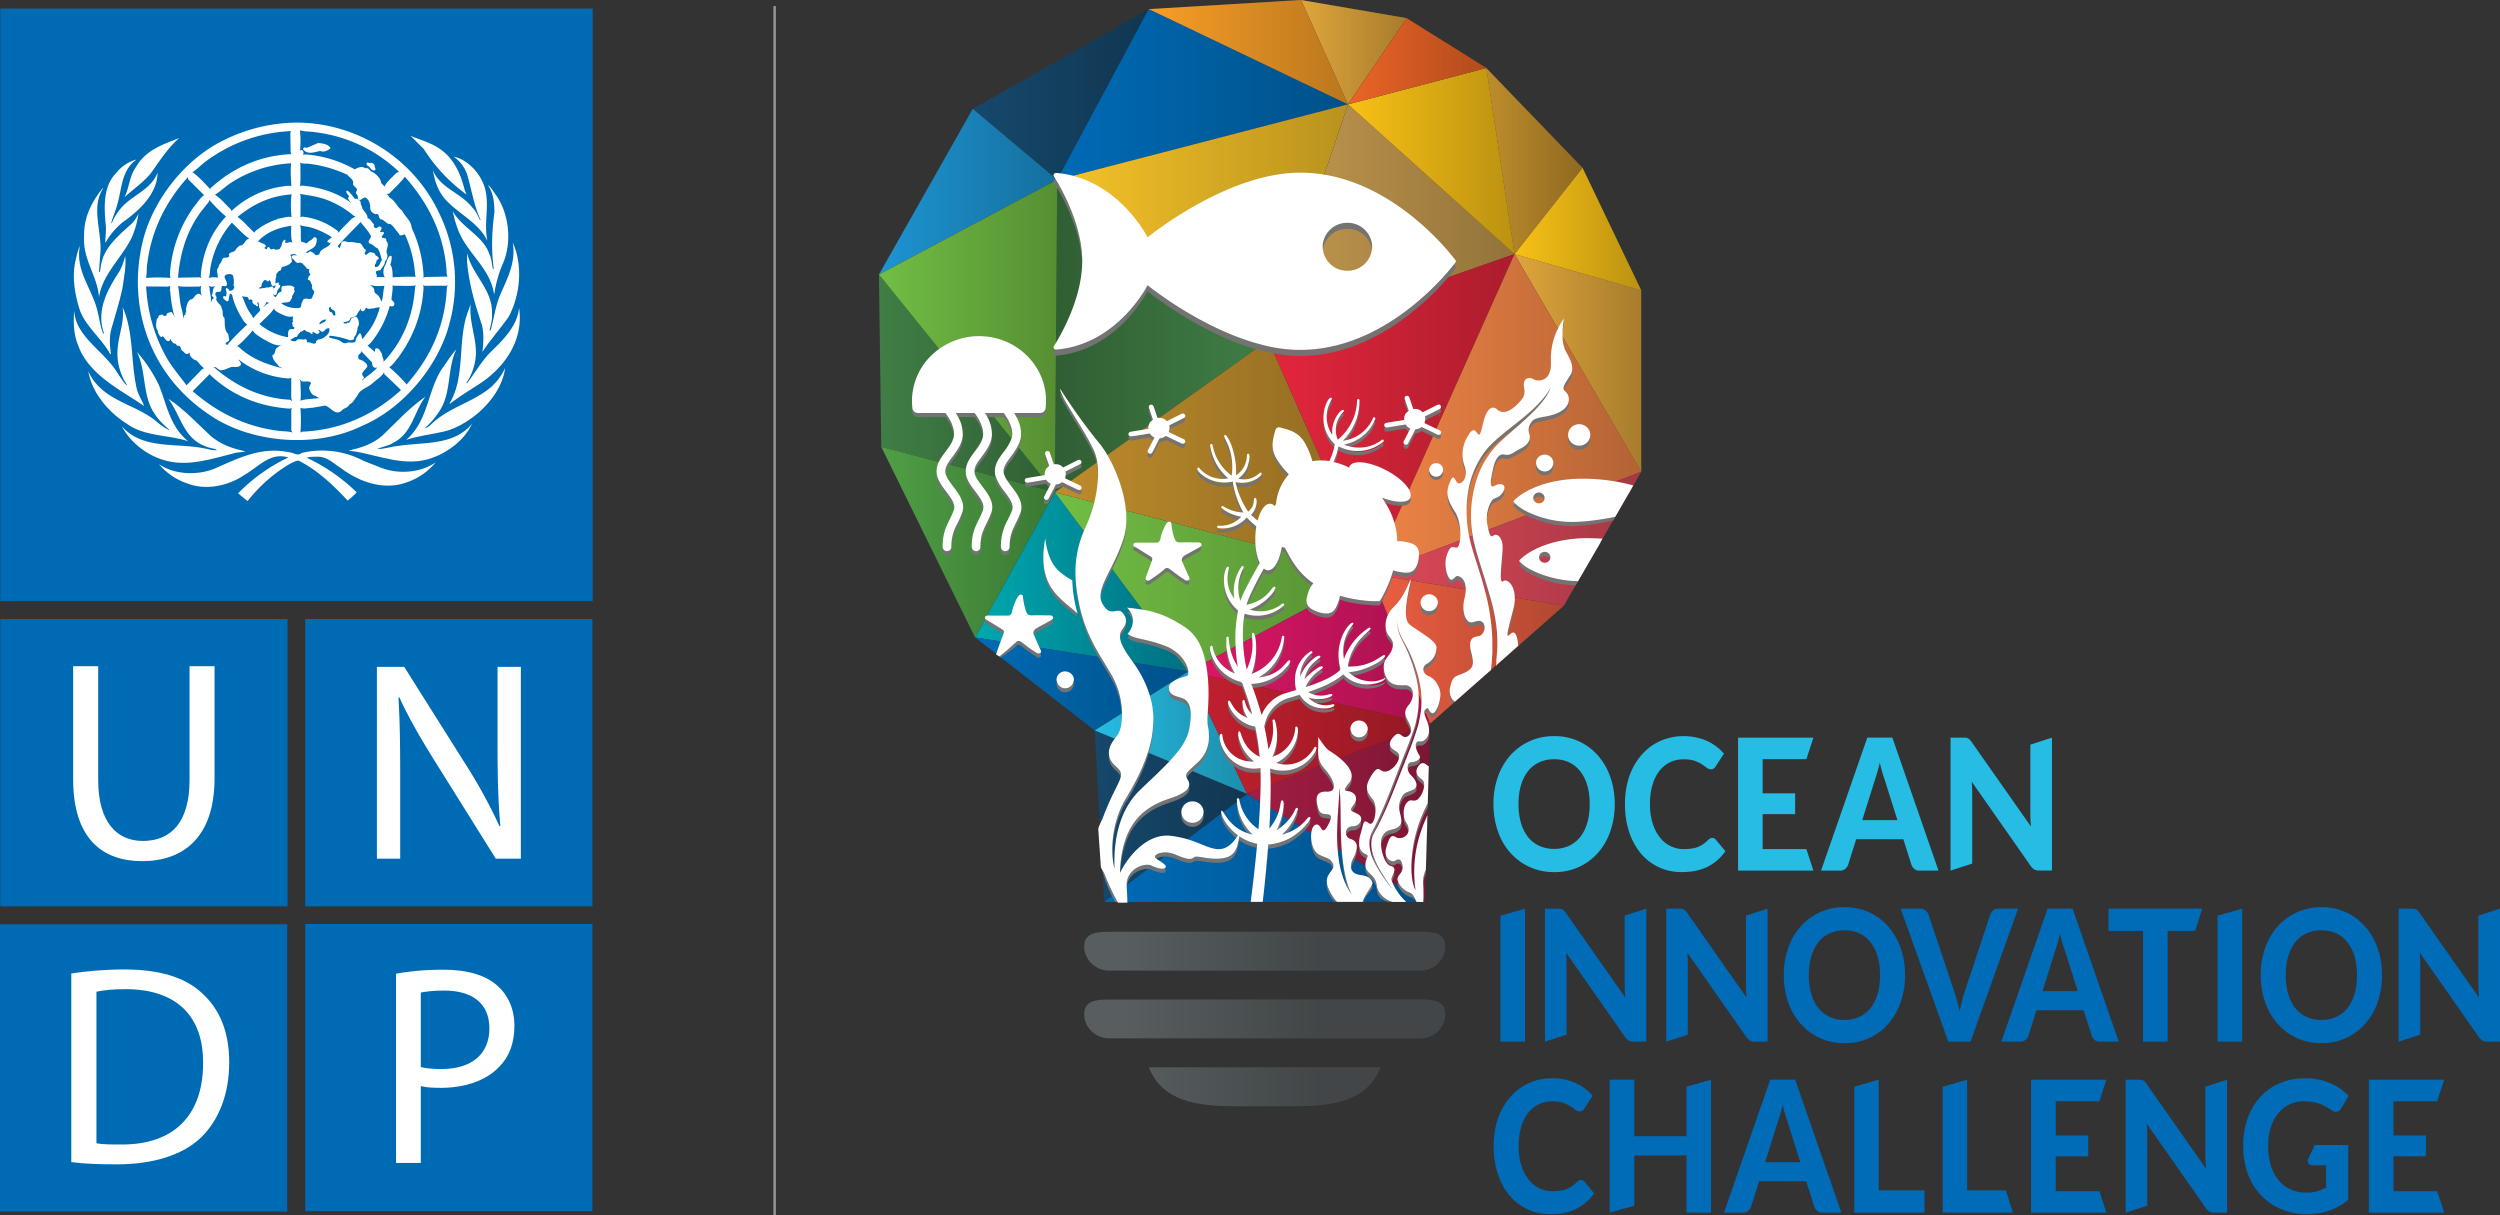 <svg xmlns="http://www.w3.org/2000/svg" viewBox="-644.5 128.28 500 243.08">
  <rect x="-644.5" y="128.28" width="500" height="243.08" fill="#333333" stroke="none"/>
  <path fill="#407E45" d="M-468.71 183.18l.46 34.47 34.71 9.08-35.17-43.55z"/>
  <path fill="#4F9F45" d="M-468.25 217.65l18.77 38.11 15.95-29.03-34.72-9.08z"/>
  <path fill="#16486C" d="M-449.95 150.06l35.18-19.96-18.3 34.15-16.88-14.2z"/>
  <path fill="#407E45" d="M-433.54 226.73l42.7-30.4-42.23-32.08-.47 62.48z"/>
  <path fill="#1D94D2" d="M-468.71 183.18l18.76-33.12 16.88 14.18-35.64 18.94z"/>
  <path fill="#72BE44" d="M-468.71 183.18l35.17 43.55.47-62.49-35.64 18.94z"/>
  <linearGradient id="a" gradientUnits="userSpaceOnUse" x1="355.31" y1="-543.55" x2="525.59" y2="-543.55" gradientTransform="matrix(.251 0 0 -.251 -538.56 108.39)">
    <stop offset="0" stop-color="#00a8ae"/>
    <stop offset="1" stop-color="#0095ae"/>
  </linearGradient>
  <path fill="url(#a)" d="M-449.48 255.76l15.95-29.03 26.73 35.84-42.68-6.8z"/>
  <path fill="#006BB6" d="M-449.48 255.76l23.92 18.6 18.76-11.8-42.68-6.8z"/>
  <path fill="#DEA53B" d="M-316.26 222.65v-36.3l-25.34-7.26 25.34 43.56z"/>
  <path fill="#BE8C2C" d="M-347.23 141.89l5.63 37.2 13.6-17.24-19.23-19.96z"/>
  <path fill="#F8C116" d="M-341.6 179.1l25.34 7.25-11.73-24.5-13.6 17.24z"/>
  <path fill="#006BB6" d="M-433.07 164.24l18.3-34.15 39.87 19.06-58.17 15.1z"/>
  <path fill="#F6C328" d="M-433.07 164.24l42.22 32.1 15.95-47.19-58.17 15.1z"/>
  <path fill="#F89E27" d="M-414.77 130.1l30.49-1.82 9.38 20.87-39.87-19.06z"/>
  <path fill="#C3994E" d="M-390.85 196.33l49.25-17.24-33.3-29.94-15.95 47.18z"/>
  <path fill="#F8C116" d="M-347.23 141.89l5.63 37.2-33.3-29.94 27.67-7.26z"/>
  <path fill="#72BE44" d="M-433.54 226.73l26.74 35.84 36.6-19.51-63.34-16.33z"/>
  <path fill="#BE8C2C" d="M-433.54 226.73l42.7-30.4 20.63 46.73-63.33-16.33z"/>
  <path fill="#DE1767" d="M-406.8 262.57l48.32 10.43-11.73-29.94-36.59 19.5z"/>
  <path fill="#E4263C" d="M-390.85 196.33l49.25-17.24-28.6 63.97-20.65-46.73z"/>
  <path fill="#EC5F41" d="M-358.48 273l26.74-23.59-38.47-6.35 11.73 29.94z"/>
  <path fill="#EF8446" d="M-341.6 179.1l25.34 43.54-53.95 20.42 28.61-63.97z"/>
  <path fill="#DC4959" d="M-331.75 249.41l15.48-26.76-53.94 20.4 38.46 6.36z"/>
  <path fill="#16486C" d="M-425.56 274.36l1.93 34.31 28.56-21.6-30.49-12.7z"/>
  <path fill="#26BCE3" d="M-425.56 274.36l18.76-11.8 11.73 24.5-30.49-12.7z"/>
  <path fill="#006BB6" d="M-423.63 308.67h64.14l-35.58-21.6-28.56 21.6z"/>
  <path fill="#C3202F" d="M-406.8 262.57l48.32 10.43-36.59 14.07-11.73-24.5z"/>
  <path fill="#A31D44" d="M-359.49 308.67l1-35.67-36.58 14.07 35.58 21.6z"/>
  <path fill="#DEA53B" d="M-384.28 128.28l9.38 20.87 11.73-17.24-21.11-3.63z"/>
  <path fill="#EB6426" d="M-374.9 149.15l27.67-7.26-15.94-9.98-11.73 17.24z"/>
  <path fill="#585E60" d="M-360.46 322.4h-62.2c-2.75 0-5-2.17-5-4.82s2.25-2.94 5-2.94h62.2c2.75 0 5 .28 5 2.94s-2.25 4.83-5 4.83zm0 13.55h-62.2c-2.75 0-5-2.18-5-4.83s2.25-2.94 5-2.94h62.2c2.75 0 5 .28 5 2.94s-2.25 4.83-5 4.83zm-54.26 5.8c2.68 6.73 9.41 7.77 17.3 7.77h11.72c7.89 0 14.62-1.04 17.3-7.78h-46.32z"/>
  <g opacity=".25">
    <linearGradient id="b" gradientUnits="userSpaceOnUse" x1="278.6" y1="-385.2" x2="418.93" y2="-385.2" gradientTransform="matrix(.251 0 0 -.251 -538.56 108.39)">
      <stop offset="0" stop-opacity="0"/>
      <stop offset="1"/>
    </linearGradient>
    <path fill="url(#b)" d="M-468.71 183.18l.46 34.47 34.71 9.08-35.17-43.55z"/>
    <linearGradient id="c" gradientUnits="userSpaceOnUse" x1="280.47" y1="-511.88" x2="418.93" y2="-511.88" gradientTransform="matrix(.251 0 0 -.251 -538.56 108.39)">
      <stop offset="0" stop-opacity="0"/>
      <stop offset="1"/>
    </linearGradient>
    <path fill="url(#c)" d="M-468.25 217.65l18.77 38.11 15.95-29.03-34.72-9.08z"/>
    <linearGradient id="d" gradientUnits="userSpaceOnUse" x1="353.44" y1="-154.71" x2="493.78" y2="-154.71" gradientTransform="matrix(.251 0 0 -.251 -538.56 108.39)">
      <stop offset="0" stop-opacity="0"/>
      <stop offset="1"/>
    </linearGradient>
    <path fill="url(#d)" d="M-449.95 150.06l35.18-19.96-18.3 34.15-16.88-14.2z"/>
    <linearGradient id="e" gradientUnits="userSpaceOnUse" x1="589.21" y1="-347.44" x2="418.93" y2="-347.44" gradientTransform="matrix(.251 0 0 -.251 -538.56 108.39)">
      <stop offset="0" stop-opacity="0"/>
      <stop offset="1"/>
    </linearGradient>
    <path fill="url(#e)" d="M-433.54 226.73l42.7-30.4-42.23-32.08-.47 62.48z"/>
    <linearGradient id="f" gradientUnits="userSpaceOnUse" x1="278.6" y1="-232.28" x2="420.8" y2="-232.28" gradientTransform="matrix(.251 0 0 -.251 -538.56 108.39)">
      <stop offset="0" stop-opacity="0"/>
      <stop offset="1"/>
    </linearGradient>
    <path fill="url(#f)" d="M-468.71 183.18l18.76-33.12 16.88 14.18-35.64 18.94z"/>
    <linearGradient id="g" gradientUnits="userSpaceOnUse" x1="278.6" y1="-347.44" x2="420.8" y2="-347.44" gradientTransform="matrix(.251 0 0 -.251 -538.56 108.39)">
      <stop offset="0" stop-opacity="0"/>
      <stop offset="1"/>
    </linearGradient>
    <path fill="url(#g)" d="M-468.71 183.18l35.17 43.55.47-62.49-35.64 18.94z"/>
    <linearGradient id="h" gradientUnits="userSpaceOnUse" x1="355.31" y1="-543.55" x2="525.59" y2="-543.55" gradientTransform="matrix(.251 0 0 -.251 -538.56 108.39)">
      <stop offset="0" stop-opacity="0"/>
      <stop offset="1"/>
    </linearGradient>
    <path fill="url(#h)" d="M-449.48 255.76l15.95-29.03 26.73 35.84-42.68-6.8z"/>
    <linearGradient id="i" gradientUnits="userSpaceOnUse" x1="355.31" y1="-624.98" x2="525.59" y2="-624.98" gradientTransform="matrix(.251 0 0 -.251 -538.56 108.39)">
      <stop offset="0" stop-opacity="0"/>
      <stop offset="1"/>
    </linearGradient>
    <path fill="url(#i)" d="M-449.48 255.76l23.92 18.6 18.76-11.8-42.68-6.8z"/>
    <linearGradient id="j" gradientUnits="userSpaceOnUse" x1="785.67" y1="-368.91" x2="886.72" y2="-368.91" gradientTransform="matrix(.251 0 0 -.251 -538.56 108.39)">
      <stop offset="0" stop-opacity="0"/>
      <stop offset="1"/>
    </linearGradient>
    <path fill="url(#j)" d="M-316.26 222.65v-36.3l-25.34-7.26 25.34 43.56z"/>
    <linearGradient id="k" gradientUnits="userSpaceOnUse" x1="763.22" y1="-207.85" x2="839.94" y2="-207.85" gradientTransform="matrix(.251 0 0 -.251 -538.56 108.39)">
      <stop offset="0" stop-opacity="0"/>
      <stop offset="1"/>
    </linearGradient>
    <path fill="url(#k)" d="M-347.23 141.89l5.63 37.2 13.6-17.24-19.23-19.96z"/>
    <linearGradient id="l" gradientUnits="userSpaceOnUse" x1="785.67" y1="-262.14" x2="886.72" y2="-262.14" gradientTransform="matrix(.251 0 0 -.251 -538.56 108.39)">
      <stop offset="0" stop-opacity="0"/>
      <stop offset="1"/>
    </linearGradient>
    <path fill="url(#l)" d="M-341.6 179.1l25.34 7.25-11.73-24.5-13.6 17.24z"/>
    <linearGradient id="m" gradientUnits="userSpaceOnUse" x1="420.8" y1="-154.71" x2="652.82" y2="-154.71" gradientTransform="matrix(.251 0 0 -.251 -538.56 108.39)">
      <stop offset="0" stop-opacity="0"/>
      <stop offset="1"/>
    </linearGradient>
    <path fill="url(#m)" d="M-433.07 164.24l18.3-34.15 39.87 19.06-58.17 15.1z"/>
    <linearGradient id="n" gradientUnits="userSpaceOnUse" x1="420.8" y1="-256.71" x2="652.82" y2="-256.71" gradientTransform="matrix(.251 0 0 -.251 -538.56 108.39)">
      <stop offset="0" stop-opacity="0"/>
      <stop offset="1"/>
    </linearGradient>
    <path fill="url(#n)" d="M-433.07 164.24l42.22 32.1 15.95-47.19-58.17 15.1z"/>
    <linearGradient id="o" gradientUnits="userSpaceOnUse" x1="493.78" y1="-120.98" x2="652.82" y2="-120.98" gradientTransform="matrix(.251 0 0 -.251 -538.56 108.39)">
      <stop offset="0" stop-opacity="0"/>
      <stop offset="1"/>
    </linearGradient>
    <path fill="url(#o)" d="M-414.77 130.1l30.49-1.82 9.38 20.87-39.87-19.06z"/>
    <linearGradient id="p" gradientUnits="userSpaceOnUse" x1="589.21" y1="-256.71" x2="785.67" y2="-256.71" gradientTransform="matrix(.251 0 0 -.251 -538.56 108.39)">
      <stop offset="0" stop-opacity="0"/>
      <stop offset="1"/>
    </linearGradient>
    <path fill="url(#p)" d="M-390.85 196.33l49.25-17.24-33.3-29.94-15.95 47.18z"/>
    <linearGradient id="q" gradientUnits="userSpaceOnUse" x1="652.82" y1="-207.85" x2="785.67" y2="-207.85" gradientTransform="matrix(.251 0 0 -.251 -538.56 108.39)">
      <stop offset="0" stop-opacity="0"/>
      <stop offset="1"/>
    </linearGradient>
    <path fill="url(#q)" d="M-347.23 141.89l5.63 37.2-33.3-29.94 27.67-7.26z"/>
    <linearGradient id="r" gradientUnits="userSpaceOnUse" x1="418.93" y1="-543.55" x2="671.54" y2="-543.55" gradientTransform="matrix(.251 0 0 -.251 -538.56 108.39)">
      <stop offset="0" stop-opacity="0"/>
      <stop offset="1"/>
    </linearGradient>
    <path fill="url(#r)" d="M-433.54 226.73l26.74 35.84 36.6-19.51-63.34-16.33z"/>
    <linearGradient id="s" gradientUnits="userSpaceOnUse" x1="418.93" y1="-444.01" x2="671.54" y2="-444.01" gradientTransform="matrix(.251 0 0 -.251 -538.56 108.39)">
      <stop offset="0" stop-opacity="0"/>
      <stop offset="1"/>
    </linearGradient>
    <path fill="url(#s)" d="M-433.54 226.73l42.7-30.4 20.63 46.73-63.33-16.33z"/>
    <linearGradient id="t" gradientUnits="userSpaceOnUse" x1="525.59" y1="-596.93" x2="718.31" y2="-596.93" gradientTransform="matrix(.251 0 0 -.251 -538.56 108.39)">
      <stop offset="0" stop-opacity="0"/>
      <stop offset="1"/>
    </linearGradient>
    <path fill="url(#t)" d="M-406.8 262.57l48.32 10.43-11.73-29.94-36.59 19.5z"/>
    <linearGradient id="u" gradientUnits="userSpaceOnUse" x1="589.21" y1="-409.63" x2="785.67" y2="-409.63" gradientTransform="matrix(.251 0 0 -.251 -538.56 108.39)">
      <stop offset="0" stop-opacity="0"/>
      <stop offset="1"/>
    </linearGradient>
    <path fill="url(#u)" d="M-390.85 196.33l49.25-17.24-28.6 63.97-20.65-46.73z"/>
    <linearGradient id="v" gradientUnits="userSpaceOnUse" x1="671.54" y1="-596.93" x2="824.97" y2="-596.93" gradientTransform="matrix(.251 0 0 -.251 -538.56 108.39)">
      <stop offset="0" stop-opacity="0"/>
      <stop offset="1"/>
    </linearGradient>
    <path fill="url(#v)" d="M-358.48 273l26.74-23.59-38.47-6.35 11.73 29.94z"/>
    <linearGradient id="w" gradientUnits="userSpaceOnUse" x1="671.54" y1="-409.63" x2="886.72" y2="-409.63" gradientTransform="matrix(.251 0 0 -.251 -538.56 108.39)">
      <stop offset="0" stop-opacity="0"/>
      <stop offset="1"/>
    </linearGradient>
    <path fill="url(#w)" d="M-341.6 179.1l25.34 43.54-53.95 20.42 28.61-63.97z"/>
    <linearGradient id="x" gradientUnits="userSpaceOnUse" x1="671.54" y1="-509.16" x2="886.72" y2="-509.16" gradientTransform="matrix(.251 0 0 -.251 -538.56 108.39)">
      <stop offset="0" stop-opacity="0"/>
      <stop offset="1"/>
    </linearGradient>
    <path fill="url(#x)" d="M-331.75 249.41l15.48-26.76-53.94 20.4 38.46 6.36z"/>
    <linearGradient id="y" gradientUnits="userSpaceOnUse" x1="450.74" y1="-730.51" x2="572.37" y2="-730.51" gradientTransform="matrix(.251 0 0 -.251 -538.56 108.39)">
      <stop offset="0" stop-opacity="0"/>
      <stop offset="1"/>
    </linearGradient>
    <path fill="url(#y)" d="M-425.56 274.36l1.93 34.31 28.56-21.6-30.49-12.7z"/>
    <linearGradient id="z" gradientUnits="userSpaceOnUse" x1="450.74" y1="-663.89" x2="572.37" y2="-663.89" gradientTransform="matrix(.251 0 0 -.251 -538.56 108.39)">
      <stop offset="0" stop-opacity="0"/>
      <stop offset="1"/>
    </linearGradient>
    <path fill="url(#z)" d="M-425.56 274.36l18.76-11.8 11.73 24.5-30.49-12.7z"/>
    <linearGradient id="A" gradientUnits="userSpaceOnUse" x1="458.42" y1="-755.85" x2="714.31" y2="-755.85" gradientTransform="matrix(.251 0 0 -.251 -538.56 108.39)">
      <stop offset="0" stop-opacity="0"/>
      <stop offset="1"/>
    </linearGradient>
    <path fill="url(#A)" d="M-423.63 308.67h64.14l-35.58-21.6-28.56 21.6z"/>
    <linearGradient id="B" gradientUnits="userSpaceOnUse" x1="525.59" y1="-663.89" x2="718.31" y2="-663.89" gradientTransform="matrix(.251 0 0 -.251 -538.56 108.39)">
      <stop offset="0" stop-opacity="0"/>
      <stop offset="1"/>
    </linearGradient>
    <path fill="url(#B)" d="M-406.8 262.57l48.32 10.43-36.59 14.07-11.73-24.5z"/>
    <linearGradient id="C" gradientUnits="userSpaceOnUse" x1="572.37" y1="-727.79" x2="718.31" y2="-727.79" gradientTransform="matrix(.251 0 0 -.251 -538.56 108.39)">
      <stop offset="0" stop-opacity="0"/>
      <stop offset="1"/>
    </linearGradient>
    <path fill="url(#C)" d="M-359.49 308.67l1-35.67-36.58 14.07 35.58 21.6z"/>
    <linearGradient id="D" gradientUnits="userSpaceOnUse" x1="615.4" y1="-120.98" x2="699.6" y2="-120.98" gradientTransform="matrix(.251 0 0 -.251 -538.56 108.39)">
      <stop offset="0" stop-opacity="0"/>
      <stop offset="1"/>
    </linearGradient>
    <path fill="url(#D)" d="M-384.28 128.28l9.38 20.87 11.73-17.24-21.11-3.63z"/>
    <linearGradient id="E" gradientUnits="userSpaceOnUse" x1="652.82" y1="-128.22" x2="763.22" y2="-128.22" gradientTransform="matrix(.251 0 0 -.251 -538.56 108.39)">
      <stop offset="0" stop-opacity="0"/>
      <stop offset="1"/>
    </linearGradient>
    <path fill="url(#E)" d="M-374.9 149.15l27.67-7.26-15.94-9.98-11.73 17.24z"/>
    <linearGradient id="F" gradientUnits="userSpaceOnUse" x1="474.68" y1="-838.24" x2="626.65" y2="-838.24" gradientTransform="matrix(.251 0 0 -.251 -538.56 108.39)">
      <stop offset="0" stop-opacity="0"/>
      <stop offset="1"/>
    </linearGradient>
    <path fill="url(#F)" d="M-360.46 322.4h-62.2c-2.75 0-5-2.17-5-4.82s2.25-2.94 5-2.94h62.2c2.75 0 5 .28 5 2.94s-2.25 4.83-5 4.83z"/>
    <linearGradient id="G" gradientUnits="userSpaceOnUse" x1="474.68" y1="-892.25" x2="626.65" y2="-892.25" gradientTransform="matrix(.251 0 0 -.251 -538.56 108.39)">
      <stop offset="0" stop-opacity="0"/>
      <stop offset="1"/>
    </linearGradient>
    <path fill="url(#G)" d="M-360.46 335.95h-62.2c-2.75 0-5-2.18-5-4.83s2.25-2.94 5-2.94h62.2c2.75 0 5 .28 5 2.94s-2.25 4.83-5 4.83z"/>
    <linearGradient id="H" gradientUnits="userSpaceOnUse" x1="474.68" y1="-946.38" x2="626.65" y2="-946.38" gradientTransform="matrix(.251 0 0 -.251 -538.56 108.39)">
      <stop offset="0" stop-opacity="0"/>
      <stop offset="1"/>
    </linearGradient>
    <path fill="url(#H)" d="M-414.72 341.74c2.68 6.74 9.41 7.78 17.3 7.78h11.72c7.89 0 14.62-1.04 17.3-7.78h-46.32z"/>
  </g>
  <path fill="#737373" d="M-433.34 199.41h.13c.04 0 .08 0 .12-.02 12.16-1.1 18.11-12.86 18.11-12.86s10.07 8.26 21.64 11.58c1.2.34 2.43.63 3.65.86 1.74.31 3.49.5 5.22.5 14.66 0 25.69-11.13 29.63-15.74.63-.73 1.08-1.3 1.34-1.64l.13-.17a.5.5 0 00.03-.18.49.49 0 00-.03-.17l-.13-.17-.2-.26c-.5.64-1.43 1.77-2.71 3.14-4.87 5.2-15.03 13.98-28.06 13.98a29.83 29.83 0 01-7.64-1.03c-12.08-3.06-22.87-11.9-22.87-11.9s-5.95 11.76-18.1 12.86h-.13l-.13.02-.05-.02-.22.36-.1.15a.47.47 0 00-.08.26c0 .24.2.43.45.45zm.23-33.62c1.72 2.92 4.84 9.08 5.04 15.35l.02-.6c0-6.46-3.27-12.92-5.05-15.95l-.3-.5c-.22.05-.41.26-.39.45.04.2.19.43.19.43l.5.82zm58.09 8.26a4.88 4.88 0 014.9 4.18c.02-.2.06-.4.06-.6a4.88 4.88 0 00-4.97-4.79 4.87 4.87 0 00-4.95 4.79c0 .2.04.4.06.6a4.88 4.88 0 014.9-4.18zm-3 127.63c.05.07.08.15.1.22.13-.31.14-.63-.1-1.03-.54-.96-.62-.68-2.61-1.64-1.03-.5-1.56-1.94-1.64-3.3-.12 1.54.4 3.51 1.64 4.12 1.99.95 2.07.68 2.62 1.63zm-1.1 3.26c-.06.4-.04.86.14 1.41.27.9.77 1.69 1.46 2.32h.44a9.27 9.27 0 01-1.9-3.13c-.06-.2-.1-.4-.13-.6zm7.16 3.73h.18c.34-1.41 1.95-2.46 1.76-3.07l-.11-.29c-.38.83-1.56 2.24-1.83 3.36zm-8.9-32.15l.01.52v-.52zm1.33 5.6a7.12 7.12 0 01-.6-.8 4.37 4.37 0 01-.74-2.5c-.03 1.01-.01 1.81.36 2.65.25.53.58 1.03.98 1.47a7.52 7.52 0 011.75 2.96c.26-.87-.53-2.38-1.75-3.78zm4.28 4.32c.14-.2.32-.45.58-.78.43-.49.6-1.14.47-1.78-.07.36-.23.69-.47.97-1.03 1.27-.99 1.5-.57 1.59zm1.41 13.49v.02c-.43.86-.54 1.52-.42 2.03.06-.37.19-.77.42-1.24.11-.22.2-.41.28-.61.37-.86.5-1.54.4-2.06a6.55 6.55 0 01-.68 1.86zm-.16-5.55c1.19 0 2-1.05 1.65-1.86-.29.65-.94 1.06-1.65 1.04-1.02 0-1.5.95-1.25 1.7.17-.54.68-.9 1.25-.88zm.16-4.23c.52-.67.63-1.24.49-1.7-.08.27-.24.57-.49.89-.55.71-.56.96-.25 1.17l.25-.36zm-2.79-4.33c0 2.3-.5 6.13-.44 10.15 0-3.72.44-7.2.44-9.34.4 2.28.13 7.1.44 11.9.17 2.53.5 5.06 1.15 7.22.26.5.56 1 .9 1.46-1.2-2.3-1.73-5.44-1.99-8.64-.4-5.08-.09-10.34-.5-12.75zm-4.12 4.43c-.19-.51-.32-1.04-.4-1.57-.1.67.1 1.53.4 2.38.46 1.25 1.95.64 2.35 1.13.58-1.83-1.76-.32-2.35-1.94zm14.05-34.75a3.24 3.24 0 01-.68-1.79c-.1 1.06.18 2.02.68 2.6.43.52.66.92.75 1.31.14-.7-.02-1.25-.75-2.12zm3.3 15.76c-.06.22-.07.45-.03.67.1.77.66 1.46.98 2.34l.06.23.04.16c.01-.07.04-.12.04-.2a2.2 2.2 0 00-.14-1c-.2-.54-.48-1.01-.7-1.47-.12-.24-.2-.49-.25-.73zm-.15-5.93c-1.83.06-3.56-.05-4.15-2.94l-.04-.35c-.05.39-.04.78.04 1.17.05.26.13.47.2.69v.03c.72 2.16 2.3 2.27 3.95 2.22.9-.03 1.45.54 1.6 1.32.15-1.17-.4-2.17-1.6-2.14zm4.48-4.32c-.74.4-.88 1.02-.7 1.54.14-.32.39-.58.7-.73a3.6 3.6 0 001.88-3.26c0-.08-.05-.16-.07-.24a3.52 3.52 0 01-1.81 2.69zm.93 9.88c-.71-.32-.55-1.33-1.16-.85-.11.1-.17.19-.23.29-.14.23-.14.51-.04.86a.96.96 0 01.25-.32l.02-.02c.61-.48.45.54 1.16.86.72.32 1.6-1.87 1.72-3.53.01-.2 0-.42-.03-.62-.16 1.62-1 3.64-1.69 3.33zm-2.06-2.42c0-.84-.04-1.68-.17-2.5a23.82 23.82 0 00-.66-3.02l-.01.01-.15-.53c-.36-1.16-.77-2.3-1.28-3.4-.5-1.1-1.12-2.16-1.68-3.22a8.84 8.84 0 01-.66-1.67 8.15 8.15 0 01-.25-1.77c0 .6.03 1.2.15 1.79.15.59.35 1.16.61 1.71.52 1.1 1.1 2.16 1.54 3.27l.22.55.07.15c.5 1.1.92 2.24 1.28 3.4l.15.54v-.01c.3.98.52 1.99.67 3 .1.57.14 1.13.17 1.7zm-2.08-23.6c-.1.17-.2.35-.28.53-.41 1.92-.84 4.06-.76 5.68.07-1.91.65-4.3 1.04-6.21zm-6.87 60.56c-.25-2.22-1.98-2.34-2.24-3.75-.35 2.24 1.95 1.98 2.24 4.57.18 1.54 1.05 2.06 2.4 2.42h.74c-1.35-.35-2.96-1.69-3.14-3.24z"/>
  <path fill="#737373" d="M-361.1 272.44c.29-1.37.4-2.77.36-4.16a18.42 18.42 0 01-.5 4.09v.03l-.15.66c-.11.4-.25.8-.37 1.2-.6 1.87-1.38 3.7-2.1 5.56l-.12.3-.96 2.5a142.16 142.16 0 01-4.38 10.57l-.76 1.5-.06.1a4.6 4.6 0 00-.46 2.55c.03-.6.2-1.18.46-1.73l.06-.1.76-1.51c1.65-3.43 3.01-7 4.38-10.56l.96-2.5.12-.3c.84-2.16 1.75-4.29 2.38-6.49l.08-.27c.07-.23.1-.46.16-.7.06-.24.1-.5.15-.74zm-.17 13.19c-.1.24-.28.44-.52.55-1.27.7-1.99.27-2.7 2.36-.17.48-.22 1-.15 1.51.02-.22.07-.46.15-.7.71-2.09 1.43-1.66 2.7-2.35.62-.34.7-.85.52-1.37zm-4.94 18.46c0 .1.04.27.1.46.2-.58.67-1.35.4-1.85-.15.5-.47 1.04-.5 1.4zm-3.2-13.35c.06-.94-.07-1.93-.49-2.47-.54-.72-1.04-1.3-1.18-2.04-.17 1.17.46 1.89 1.18 2.85.3.39.45 1 .5 1.66z"/>
  <path fill="#737373" d="M-366.46 277.47c-.2.55-.04 1.06.58 1.5.63.45 1.01.64 1.16.97.22-1.02-.17-1.07-1.16-1.77-.25-.17-.46-.41-.58-.7zm-3.13 22.6a8.77 8.77 0 01-.63-2.53c-.07.97.14 1.94.47 2.88.5 1.1 1.13 2.13 1.82 3.12.64.93 1.33 1.84 2 2.75l-1.7-2.56a20.7 20.7 0 01-1.96-3.67zm1.5-4.37c-.18.4-.24 1-.19 1.67.03-.33.09-.63.2-.85.93-1.98 2.32-1.07 3.48-2.25.43-.44.46-.95.35-1.52a1.3 1.3 0 01-.35.7c-1.16 1.18-2.55.27-3.49 2.25zm7.43-15.61c-.3.35-.95.61-1.57.64-.62.04-.86.73-.7 1.46.1-.36.33-.62.7-.64 1-.06 2.1-.7 1.6-1.4l-.03-.06zm1.36-4.06c-.8.85-1.23.45-1.6.55a.48.48 0 00-.28.2c-.2.26-.2.65-.11 1.06a.73.73 0 01.11-.25.47.47 0 01.27-.2c.38-.1.82.3 1.61-.55.56-.6.68-1.34.6-2.1-.06.48-.27.93-.6 1.29zm-12.47 23.66l.6.34c.25-.7.43-.58-.6-1.15l-.13-.1c-.48-.33-.7-.87-.76-1.5-.09.95.08 1.84.76 2.31.04.04.08.08.13.1zm26.74-38.55l3.94-3.48-3.94 3.48zm-8.46 7.45c-.44-.16-.9-.85-1.03-1.7-.18 1.14.12 1.8.7 2l7.51-6.62-7.17 6.32zm21.63-75.57c-.11.83-.15 1.67-.13 2.51.02-.86.11-1.79.28-2.75l-.15.24zm-13.37 68.04l-.04.29.05-.04v-.28l-.01.03zm-5.22-3.38c-.06.43-.02.98.16 1.72.15.56.26 1.13.34 1.7.1-.64-.07-1.43-.34-2.51-.07-.3-.13-.6-.16-.9zm5.35-2.94a36.6 36.6 0 00-1.13-6.28c-.13-.51-.29-1-.43-1.51-.55-1.93-1.16-3.83-1.73-5.65a53.95 53.95 0 01-1.48-5.44l-.07-.47c-.2-1.08-.3-2.18-.34-3.28v.67c.01.9.1 1.78.22 2.66.06.41.1.83.2 1.24.33 1.73.88 3.55 1.47 5.44.49 1.55 1 3.16 1.48 4.79.24.78.48 1.56.68 2.36a36.42 36.42 0 011.2 7.63c0-.73-.01-1.44-.07-2.16zm-.93 3.83v.18a42.5 42.5 0 01-.22 3.08c.11-.78.2-1.54.22-2.27v-.18c.02-.69.02-1.36 0-2.02v-.03c0 .41.02.82 0 1.24zm4.48-10.1c-.04.46-.11.9-.22 1.35-.77 3.1-1.44 5.29-1.17 5.57.17-.95.64-2.64 1.17-4.75.2-.82.24-1.53.22-2.17zm-6.52 5c.23.17.39.41.45.69.12-.58 0-1.18-.45-1.5-1-.7-2 .69-2.88-.22-.54-.55-.82-1.41-.85-2.45-.14 1.43.17 2.57.85 3.26.88.91 1.88-.48 2.88.22zm-3.29-30.2c.06-.48.02-1.06-.2-1.73a8.32 8.32 0 01-.4-2.07 7.6 7.6 0 00.4 2.88c.1.33.17.64.2.92zm-1.07 12.3c.06-1.55-.2-3.56-1-4.84-.89-1.4-1.43-2.44-1.55-3.5-.13 1.39.44 2.55 1.54 4.32a8.53 8.53 0 011 4.02zm12.74-29.9c-.04.16-.06.34-.04.54l.1.8c.08-.44 0-.85-.06-1.35zm5.38-4.88v-.54a14.55 14.55 0 000 .54zm-16.57 26.63a18.25 18.25 0 013.2-7.8c1.61-2.22 4.33-4.19 6.99-6.32 2.73-2.41 5.49-5.01 6.35-7.56-3 5.43-10.21 8.79-13.35 13.06a18.3 18.3 0 00-3.19 7.8 22.92 22.92 0 00-.3 3.23v.7c.03-1.03.13-2.07.3-3.12zm12.13-12.75c.09-.46.3-.94.73-1.4.89-.97 3.49-.6 5.7-1.93 1.42-.86 1.74-1.96 1.55-2.82-.12.68-.55 1.4-1.55 2-2.21 1.34-4.81.97-5.7 1.93-.7.77-.84 1.57-.73 2.22zm7.05-8.4c.2-.56.73-1.25 1.31-2.2.31-.52.42-1.13.31-1.72-.04.32-.14.62-.3.9-.92 1.48-1.7 2.36-1.32 3.02z"/>
  <path fill="#737373" d="M-340.23 218.71c1.41-.72 1.78-1.71 1.69-2.42 0-.07-.03-.13-.04-.19-.15.6-.62 1.27-1.65 1.8-1.65.86-2.2 1.55-3.31 1.29-.15-.04-.3-.05-.45-.04-.87.08-1.5 1.05-1.93 2.98-.1.46-.19.89-.26 1.29-.14.76-.21 1.39-.14 1.76a34.35 34.35 0 01.4-2.24c.43-1.92 1.06-2.9 1.92-2.97.15-.02.3 0 .45.03 1.11.27 1.67-.43 3.32-1.28zm-3.49 7.57a2.74 2.74 0 01-1.87 1.67c-.7.2-1.68 2.37-1.54 4.41.12-1.77.93-3.42 1.54-3.6a2.7 2.7 0 001.94-1.81c.07-.28.04-.5-.07-.67zm-.61 17.49c.04-1.35.26-3.25.34-4.68.02-.25.02-.5 0-.75-.11 1.75-.4 4.17-.34 5.43zm-9.77 1.25c.72-.32.72-1.07 1.66-.54.51.3.88.88 1.03 1.69.03.11.05.22.06.35l.02-.34c0-1.24-.44-2.12-1.11-2.5-.94-.54-.94.2-1.66.53-.5.22-1.17-1.15-1.28-2.76-.12 1.92.7 3.83 1.28 3.57zm-8.3 61.86l-.16-.08c-.53-.19-1-.48-1.42-.86-.42-.39-.74-.88-.92-1.42a.98.98 0 00-.05.7c.02.07.06.12.08.18a3.86 3.86 0 002.47 2.29c.51.16.95.5 1.21.98-.2-.36-.48-1.17-.9-1.58a.9.9 0 00-.31-.22zm.74-3.79c-.01.97.04 1.97.15 3 .04.09.08.2.13.28a23.43 23.43 0 01-.28-3.28zm2.9-20.74l-.19 6.6a27.79 27.79 0 00-3.26 13.1c.06-3.4.94-7.85 3.26-12.27l.2-7.42-.01-.01zm-.28 9.86l-.06 2.1-.23 7.93c-.4.83-.58 1.74-.53 2.66l.01.23c.04-.78.24-1.47.52-2.06v-.01l.23-7.94.08-2.97v.01l-.02.05zm-1.04-7.19c.2.15.32.4.37.69.1-.64.01-1.22-.37-1.5-.51-.38-.92-.76-1.07-1.22-.26.87.28 1.45 1.07 2.03zm-3.94 17.14c.04-.22.06-.45.01-.74-.27-1.6-.88-1.33-1.49-.96-.47.29-1.61-.13-1.84-1.3-.25 1.79 1.28 2.46 1.84 2.11.6-.36 1.2-.62 1.48.89zm.51-9.01c.31.68.58.83.68 1.46.02-.08.04-.16.04-.25 0-1.17-.33-1.17-.72-2.03-.12-.27-.2-.64-.24-1.05-.07.7.04 1.42.24 1.87zM-435.83 240c-.28 7.03 3.88 9.05 6.83 11.8l-.25-1.04c-2.81-2.53-6.5-4.58-6.58-10.77zm10.63-19.22c.2.85.3 1.76.32 2.7a14.8 14.8 0 00-.18-2.8 9.38 9.38 0 00-.7-2.38c-1.55-3.35-4.52-7.59-5.94-10.24l-.8-1.23c.1 1.78 4.67 7.81 6.74 12.28.24.54.43 1.1.56 1.67zm.82 27.14c.15-1.58 1.18-3.45 2.34-5.8.77-1.55 1.6-3.32 2.24-5.35.45-1.39.6-2.9.56-4.47 0 1.24-.2 2.47-.56 3.66a40.9 40.9 0 01-2.48 5.84c-1.26 2.52-2.3 4.48-2.1 6.12zm4.4 6.95c.5-.62.8-1.31.63-2.05-.11.45-.32.88-.63 1.23a2.3 2.3 0 00-.5 1.93c.07-.4.24-.8.5-1.11zm11.23 5.07a6.89 6.89 0 011.72 2.58l.05.15c.05.14.08.28.1.41.04-.14.05-.3.04-.5v-.09c-.13-1.19-1.15-3.13-3.28-4.38-.3-.18-.62-.35-.97-.5-3.58-1.5-6.08-1.47-7.49-2.28-.13.2-.27.38-.41.53 1.3 1.13 3.95.91 7.9 2.56.86.36 1.66.88 2.34 1.52zm-10.35-9.31c.52.48.9 1.1 1.08 1.79.04.14.05.27.07.4.1-.73-.06-1.48-.45-2.12l-.7-.07zm-1.05 20.32l.03.68v-.7c-.04-2.2-.57-4.71-1.56-6.68-.69-1.36-1.63-2.83-2.62-4.48-1.71-2.88-3.55-6.34-4.42-10.92-.29-1.5-.66-3.45-.7-5.74-.06 2.64.37 4.88.7 6.55a31.32 31.32 0 003.9 10.03c1.17 2.02 2.33 3.78 3.14 5.38.88 1.73 1.39 3.89 1.53 5.89zm24.12-28.65a8.01 8.01 0 00-.8 3.94c.05-1.27.41-2.5 1.04-3.6.1-.19-.07-.36-.24-.34zm-2.97 2.18c.07-1.16.4-1.93.16-2.04a8.3 8.3 0 00-.16 2.03zm-.23 14.04c.14 1.47.54 2.9 1.19 4.21.17.09.34.18.53.25a12.19 12.19 0 01-1.6-4.52c-.04-.26-.1-.52-.13-.78 0 .28-.01.56.01.84zm1.48-11.56v.88l.1.14a8.7 8.7 0 01-.1-1.02zm9.69 2.87a6.96 6.96 0 01-3.86 1.5c-1.2.16-2.46.08-3.68-.33a26.47 26.47 0 00-.33 5.07c0-1.46.1-2.9.33-4.26 2.8.94 5.83.27 7.86-1.64.22-.2-.08-.53-.32-.34zm-8.93.46a7.77 7.77 0 01-2.72-5.61 7.83 7.83 0 002.7 6.4c.04-.23.05-.47.1-.7l-.08-.1zm5.24-8.33c-1.52 2.76-3.09 5.84-3.46 7.27l.3-.07c.62-1.6 1.9-4.1 3.16-6.38.23.2.51.34.82.37 1.2.04 2.29-1.84 2.74-4.47v.04l.05-.26c.21.08.42.13.63.19.61 1.3 1.34 2.54 2.18 3.7a14.15 14.15 0 003.1 3.09c.12-.18.25-.36.4-.52a14.36 14.36 0 01-3.5-3.38c-.64-.9-1.21-1.85-1.72-2.83-.15-.3-.32-.59-.46-.88a5.68 5.68 0 01-.63-.18l-.04.26-.01-.04-.1.51c-.51 2.35-1.52 3.99-2.64 3.95-.3-.03-.6-.16-.82-.37zm-5.68 14.48c0 .38 0 .74.02 1.11.03 1.33.15 2.62.34 3.88l.15.27a32.15 32.15 0 01-.45-4.17c-.02-.36-.05-.72-.06-1.09z"/>
  <path fill="#737373" d="M-389.51 246.46a.2.2 0 00-.16-.03 10 10 0 01-4.92 3.74 7 7 0 001.25.28c2.58-1.33 4.31-3.69 3.83-3.99zm2.41-22.9c.12-.14.22-.3.35-.44a15.77 15.77 0 01-2.53-3.22 5 5 0 01-.7-2.25c-.07.94.06 1.98.7 3.06a15.74 15.74 0 002.18 2.85zm-10.1 1.98c2.87.63 5.46-1.41 4.96-1.87a.25.25 0 00-.33 0 4.44 4.44 0 01-4.27 1.15l.04-.04c-.2-.02-.4-.03-.6-.09.05.27.12.55.2.85zm-5.26-7.39c.28 2.23 1.28 4.3 2.86 5.9l.77-.1a10.35 10.35 0 01-3.53-6c-.07.04-.12.1-.1.2zm3.01-2.06h-.1c-.6.32 1.35 1.96 1.49 5.9.09-3.1-.93-4.94-1.39-5.9zm2.14 7.26l.03-.02-.01-.47c0 .16 0 .33-.02.5zm2-.26c.4-.71.83-2.33.67-2.97-.1.74-.38 1.66-.66 2.16a5.54 5.54 0 01-1.54 1.73c.25.06.5.1.76.12.3-.31.56-.66.78-1.04zm2.1 5.97c-.1.69-.43 1.54-1.09 2.2l.39.35a3.7 3.7 0 00.7-2.55zm-4.73-3.67c.17 1.6.86 3.74 1.67 5.36.16.01.31.04.47.04a17.43 17.43 0 01-2.14-6.21c-.3.08-.61.13-.91.16l.02.02c-1.97.38-4-.24-5.44-1.66-.17-.15-.32-.3-.44-.43-.08-.05-.18-.07-.27 0-.67.46 2.84 3.8 7.04 2.72zm4.5 10.88v.14c-.02.23 0 .44 0 .66.02 1.63.27 3.06.7 4.14l.19-.32c-.46-.95-.78-2.28-.88-3.81v-.8zm-1.7-3.69c.56.61 1.16 1.18 1.8 1.71l.1-.72a19.57 19.57 0 01-1.9-1.8 6.18 6.18 0 01-2.41 1.72c-1 .57-2.13.84-3.27.75a.24.24 0 00-.26.2c-.02.12.07.24.2.26a6.33 6.33 0 005.73-2.12zm-1.12-.95l-.47-.11a7.68 7.68 0 01-3.13-1.18c-.26-.16-.53.19-.3.37a8.37 8.37 0 003.19 1.57c.26-.2.5-.41.72-.65zm2.25 25.93c.02-.73-.03-1.31-.07-1.75-.1.25.03.84.07 1.75zm-5.07 6.67a8.29 8.29 0 002.78 1.27.7.7 0 00.23.21c.32.92.92 2.41 1.68 5.1.1.13.2.25.32.36-.92-3.45-1.64-5.23-2-6.27l-.02-.02a.66.66 0 01-.21-.2 8.43 8.43 0 01-5.64-4.7c-.23-.48-.4-1-.5-1.52-.1.3-.03.91.23 1.66a8.55 8.55 0 003.13 4.11zm22.55-1.9l.05-.04a.57.57 0 01.05-.33 9.72 9.72 0 01-.37-2.34c-.04.85.04 1.76.27 2.72zm1.76-.75c1.14-4.97 4.72-6.33 4.35-6.86a.25.25 0 00-.34-.07c-.4.26-.77.58-1.14.88a10.65 10.65 0 00-3.02 5.95l.06.1h.09zm-5.2.9c-.14-.28-.68-.03-1.31.4a7.7 7.7 0 00-2.1 2.83l.54-.18c1.45-2.36 3.12-2.57 2.88-3.05zm-.47-2.14c-.12-.22-.58-.08-1.15.32a6.05 6.05 0 00-2 3.43c.1-.1.23-.25.4-.4 1.03-2.45 2.99-2.9 2.75-3.35zm-1.95-.97a6.9 6.9 0 00-.75.57 5.94 5.94 0 00-1.35 3.67l.14-.29c.3-1.42 1.09-2.7 2.25-3.57.23-.2-.03-.55-.29-.38zm14.87.78c-.27-.32-1.33.96-3.6 1.72-1.15.45-2.36.74-3.58.84.25.27.53.5.84.72 3.47-.53 6.79-2.75 6.34-3.28zm-15.15-10.45a1.75 1.75 0 01-.5-.93c-.08.39-.05.79.09 1.15.25.61.88 1.14 2.19 1.57 3 1 3.52-.5 4.18-2.36.1-.3.15-.6.19-.89 4.21 1.28 7.95 1.1 7.95 1.1s.2-.31.5-.84a26.6 26.6 0 002.02-4.75l.2-.6c.26.1.53.2.83.26 1.99.37 3.6.66 4.2-2.34.12-.62.13-1.1.08-1.5-.02.21-.03.43-.09.68-.6 3.01-2.2 2.71-4.19 2.34a4.26 4.26 0 01-.84-.25 26.23 26.23 0 01-2.4 5.68l-.31.51s-3.74.18-7.95-1.1c-.03.3-.1.6-.2.89-.64 1.85-1.18 3.35-4.17 2.36a4.36 4.36 0 01-1.78-.98zm-11.2 13.24c.44-1.53.64-3.12.6-4.7a14.94 14.94 0 01-.91 4.84l.31-.14zm8.47 3.39l.17-.05a6.93 6.93 0 01-.27-1.66c-.04.56 0 1.13.1 1.71zm17.9-1.63c-.06-.1-1.51 1.17-4.45.42a6.39 6.39 0 01-3.9-1.97c-1.8 1.64-4.65 2.74-7 3.54.35.2.69.35 1.01.46 2.11-.76 4.44-1.78 5.99-3.18 3.5 3.66 8.72 1.38 8.35.73zm-19-3.5c-.07-.05-.14-.05-.21-.03a9.7 9.7 0 01-7.54 3.9l.09.23.21.56a9.57 9.57 0 001.5-.2c4.04-.87 6.43-4.13 5.94-4.47zm-1.14-4.71a.21.21 0 00-.08-.18 10.07 10.07 0 01-5.04 7.46 9.64 9.64 0 001.53-.28 9.9 9.9 0 003.59-7zm13.26-2.66a7.95 7.95 0 00-1.46 5.03c.16-3.34 2.25-4.91 2-5.18-.1-.1-.3-.04-.54.15zm-2.02-42.49a5 5 0 00-.94 3.36c.1-1.24.64-2.4 1.53-3.25a.23.23 0 00.01-.32c-.1-.12-.33-.02-.6.21zm.49 5.08c.3-.04.59-.1.87-.17a11.02 11.02 0 002.43-7.12l-.02-.04a11.14 11.14 0 01-3.29 7.33zm.26.76l-.05.01c.45.2.91.33 1.37.43a8.06 8.06 0 004.88-4.75c.06-.18-.09-.3-.23-.3a7.92 7.92 0 01-2.95 3.4l-.05.05c-.9.59-1.9.98-2.97 1.16z"/>
  <path fill="#737373" d="M-377.52 220.75c.31-.76.55-1.56.7-2.37a8.12 8.12 0 008.98-.95c.23-.2-.07-.55-.31-.36a7.45 7.45 0 01-7.19 1.07c-.5-.15-1-.34-1.48-.58-.15.96-.52 2.03-.98 3.11l.28.08zm9.7 7.18l-.28-.1c.23.32.44.67.65 1.02a9.2 9.2 0 003.34.58c.78-.04 1.38-.27 1.63-.73.17-.29.17-.64.06-1.03-.02.07-.02.15-.06.22-.21.38-.66.6-1.26.7a8.91 8.91 0 01-4.11-.69l.04.03zm-10.25-12.7V214.92v.31zm.4 2.56c.04-.23.09-.46.11-.68a6.98 6.98 0 01-2.25-4.8 7.02 7.02 0 002.13 5.48zm-.57-9.14c-.06-.03-.13-.02-.2.01a6.39 6.39 0 00-.72 3.38c.06-1.09.4-2.15 1-3.07a.23.23 0 00-.08-.31zm-43.35 93.5a28.1 28.1 0 01-.04-1.18v1l.04.17zm1.22-18.47c.18-.8-.08-1.35-.95-2.1a3.75 3.75 0 01-1.39-2.3c-.13 1.04.23 2.1 1.39 3.1.54.48.84.87.95 1.3zm9.81 5.13c3.39-1.1 4.18-2.17 3.84-3.24-.24.8-1.31 1.6-3.83 2.43-5.37 1.75-9.63 5.16-9.96 14.88l.05-.11c.57-9 4.72-12.27 9.9-13.96zm-6.95-3.2c1.1-2.09 2.1-4.37 2.79-6.73.58-2.02.93-4.09.89-6.17l-.02-.24a21.82 21.82 0 01-1.09 6.32 37.15 37.15 0 01-2.57 6 59 59 0 01-1.75 3.07 20.26 20.26 0 00-2.77 11.05c0-3.39.88-7.12 2.77-10.23.61-1 1.2-2.03 1.75-3.07zm-6.09 17.5c-.08-.24-.24-.48-.39-.72l-.04-.07v.19l.06.17a26.71 26.71 0 002.49 6h.48c-.21-.39-.48-.88-.76-1.43a31.97 31.97 0 01-1.84-4.14zm15.51-34.4c1.09.38 1.66 1.36 1.73 3.05.11-2.21-.48-3.43-1.73-3.86-1.51-.51-2.31-.6-2.58-1.63a1 1 0 00-.06.5c.17 1.34.98 1.38 2.64 1.95zm5.36 7.17a6.7 6.7 0 01-2.17 4.83c-.77.7-1.3 1.18-1.68 1.56-.66.68-.8 1.04-.58 1.57.16-.33.53-.73 1.17-1.32l1.09-1a6.9 6.9 0 002.18-5.64zm8.72 19.32a9.99 9.99 0 01-3.08-6.3c-.02.02-.04.05-.04.1 0 2.08.78 4.19 2.15 5.92.3.1.62.2.97.28zm-20.1 6.26l-.12-.06c-.89-.41-2.8-.01-3.99 1.29a3.82 3.82 0 00-.96 2.6v.36l.1-.42c.15-.69.45-1.27.86-1.73a4.43 4.43 0 013.3-1.43c.27.02.5.06.68.15 1.4.65 2.7.9 2.88.3.05-.18-.07-.36-.26-.55-.46.2-1.43-.04-2.48-.5v-.01zm13.95-10.2c-.47.14.45 2.66 2.89 4.61.08-.12.17-.24.24-.37l.1-.16a9.05 9.05 0 01-3.23-4.08zm-18.88 17.4v-.13.14zm33.4-15.87c.3-.58.55-1.2.72-1.83.04-.15-.06-.25-.18-.28a10.71 10.71 0 01-3.01 4.52c.39-.1.77-.22 1.15-.37.53-.63.96-1.32 1.32-2.04z"/>
  <path fill="#737373" d="M-399.25 299.77c-2.97.82-5.79-.58-6.46-.02-.67.57-1.61.35-3.86-.6-.34-.15-.7-.25-1.07-.3-1.8-.31-3.27.48-2.79.99l.22.19c.33-.23.88-.4 1.58-.44.62-.02 1.33.06 2.06.37 2.25.95 3.19 1.17 3.86.6.67-.56 3.49.84 6.46.03 1.98-.54 2.3-2.43 2.59-4.24 1.06.72 2.26 1.23 3.51 1.5l.08-.78c-1.29-.27-2.5-.8-3.59-1.53-.3 1.8-.61 3.7-2.59 4.24zm8.62-5.8l.05-.05a142.38 142.38 0 00.21-8.24 154.5 154.5 0 01-.26 8.3zm-12.32-23.36c-.05.72-.07 1.44-.06 2.15l.1-2.06c.07-.92.1-1.97.1-3.14-.02 1.15-.08 2.17-.13 3.05zm12.96 2.65c.07.38.1.77.12 1.16.02-.45 0-.9-.06-1.36a.2.2 0 00-.06.2z"/>
  <path fill="#737373" d="M-377.93 269.93a4.73 4.73 0 01-3.27-.15 5.3 5.3 0 01-3.25-2.39l-.1-.15-.26.08c-1.7.52-2.29.64-2.93.94a7.16 7.16 0 00-3.89 5.35c.03.14.05.28.09.41.4-1.95 1.76-4 3.8-4.95.68-.3 1.27-.43 3.18-1.02 2.18 3.79 7.18 2.78 6.93 2.03a.24.24 0 00-.3-.15zm-20.47 10.18a7.5 7.5 0 01-2.15-3.94c-.24.89.59 3.63 2.8 5.31a6.83 6.83 0 005.33 1.25 67.54 67.54 0 000-.81c-2.7.4-4.66-.53-5.98-1.81z"/>
  <path fill="#737373" d="M-378.8 268.61c.52-.2.82-.44.76-.59-.16-.4-1.16.32-2.73.17-.19-.02-.4-.06-.6-.11-.5-.04-.98-.14-1.45-.3.41.48.92.85 1.49 1.12a6.08 6.08 0 002.52-.29zm-16.76 3c.2.09.36.19.58.27a5.79 5.79 0 01-1-2.64c-.02.03-.04.05-.04.1-.02.76.15 1.53.46 2.27zm10.64 3.27a7.77 7.77 0 01-4.32 6c.33.1.67.17 1 .23 2.77-1.89 3.48-5.04 3.32-6.23zM-381.33 278.48h-.03a7.51 7.51 0 01-9.08 3.52 26.28 26.28 0 00-.02 0l.02.82c6.1 2.06 9.98-3.93 9.12-4.34zM-389.6 279.48c.42-1.2.6-2.48.55-3.76a10.2 10.2 0 01-.94 3.92l.39-.16zm-5.03 1.09c.3.02.6.05.93.02a8.73 8.73 0 01-3.13-5.04c-.23.7.45 3.16 2.2 5.02zm1.95-.97l.1.06a48.44 48.44 0 00-.9-6.03 7.23 7.23 0 01-5.33-4.36c-.56.47 1.26 4.4 5.33 5.17.36 1.7.63 3.43.8 5.16zm10 12.9a12.49 12.49 0 01-3.63 3.31c-1.4.78-2.96 1.25-4.55 1.4-.3 3.55-.68 7.91-1.1 11.46.42-3.55.8-7.1 1.1-10.66 1.6-.13 3.14-.6 4.54-1.39a12.99 12.99 0 002.96-2.44c.7-.78 1.12-1.46.87-1.64a.21.21 0 00-.2-.04zm-5.1-2.88a13.15 13.15 0 01-1.38 4.7c.19-.12.36-.26.54-.39.3-.82.54-1.66.7-2.52.14-.74.19-1.39.14-1.79zm-19.87-49.38c.52-.35 2.76-1.5 3.21-1.81.39-.27.27-.64-.07-.77-.55.36-2.63 1.43-3.14 1.77-.53.35-.52.83-.48 1.01l.1.24c.06-.15.17-.3.38-.44zm-6.52.31l.06-.13c.24-.62-.2-.8-.2-.8l-2.9-1.8-.3-.15c-.14.05-.26.12-.31.29-.14.43.49.6.61.67a470.7 470.7 0 013.04 1.92zm2.63 1.5c-.62.65-2.78 2.12-2.97 2.22-.2.11-.4.23-.71.04l-.02-.02-.07.2s-.22.44.09.63c.3.2.51.08.7-.03.2-.1 2.36-1.57 2.98-2.22 0 0 .36-.4.93 0 .56.4 1.95 1.54 2.92 2.07 0 0 .44.44.86.21 0 0 .38-.13.15-.63l-.1-.2-.05.02c-.42.22-.86-.21-.86-.21-.96-.53-2.36-1.68-2.92-2.08-.57-.4-.93 0-.93 0zm-32.3 13.1l.05-.14c.24-.62-.2-.8-.2-.8l-2.9-1.8-.3-.15c-.13.05-.26.12-.31.29-.14.43.49.6.62.67l2.9 1.8s.07.05.13.12zm9.66-2.9c-.56.36-2.64 1.43-3.15 1.77-.53.35-.52.83-.48 1.01l.1.24c.08-.18.21-.33.38-.44.53-.35 2.77-1.5 3.22-1.81.38-.27.26-.64-.07-.77zm-2.28 6.65l-.05.03c-.42.22-.86-.21-.86-.21-.67-.4-1.32-.85-1.94-1.34l-.98-.74c-.57-.4-.93 0-.93 0l-.39.38a56.91 56.91 0 01-3 2.56l.24.19.02-.01.16-.08c.19-.1 2.35-1.57 2.97-2.23 0 0 .36-.4.93 0 .56.4 1.95 1.55 2.92 2.08 0 0 .44.44.86.2 0 0 .38-.12.15-.62l-.1-.2zm-13.13-47.2a8.31 8.31 0 011.7 3.67c.18-1.62-.93-3.5-1.7-4.49h-3.73l.46.81h3.27zm-4.42 7.95c-.37.46-.7.95-1 1.46-.33.58-.5 1.16-.4 1.75v.05c.12-.56.44-1.1.84-1.68l.56-.77c.74-.98 1.58-2.1 1.93-3.49.13-.5.16-1.02.13-1.53-.03.24-.07.48-.13.72a10.12 10.12 0 01-1.93 3.49zm.29-4.28c.19-1.62-.94-3.5-1.7-4.49h-5.05l-.44-.01a1.1 1.1 0 01-1.12-1.08l-.05-.5-.01-.32-.02.33c0 .27 0 .53.03.8l.05.5c.01.61.51 1.1 1.12 1.09h5.49a8.35 8.35 0 011.7 3.68zm8.04-3.68h1.92a8.3 8.3 0 011.7 3.68c.19-1.62-.94-3.5-1.7-4.49h-3.74c.16.25.32.53.47.82h1.35zm.2 11.45l-.02-.23c-.03.22-.03.45-.01.69 0 .12 0 .23.03.36.22 1.24 1.06 2.36 1.88 3.44.71.94 1.39 1.85 1.57 2.7.25-1.09-.62-2.27-1.57-3.51-.7-.94-1.4-1.9-1.73-2.95-.05-.16-.12-.33-.15-.5zm-2.7-3.5c-.77 1.03-1.43 1.93-1.43 2.89 0 .1 0 .22.03.33l.01.05.1-.35c.23-.68.74-1.36 1.29-2.1.74-.98 1.58-2.1 1.93-3.49.14-.5.16-1.02.13-1.53-.03.24-.07.48-.13.72-.35 1.38-1.19 2.5-1.93 3.49zm5.83.82c.58-.77 1.21-1.63 1.63-2.63.35-.75.5-1.57.43-2.4a5.19 5.19 0 01-.67 2.1c-.4.74-.87 1.45-1.39 2.12-.85 1.14-1.6 2.13-1.4 3.21l.01.05c.16-.8.74-1.58 1.4-2.45zm-1.1 18.87c.48 0 .87-.38.87-.85a9 9 0 011.2-4.66c.3-.62.63-1.28.94-2.1.2-.54.25-1.07.19-1.58-.03.25-.1.5-.2.77-.27.71-.58 1.41-.93 2.1a9 9 0 00-1.2 4.66c0 .47-.4.85-.87.84a.85.85 0 01-.85-.74l-.02.7c0 .48.39.86.86.86zm-2.82-7.6c.2-.55.25-1.08.2-1.59-.04.25-.1.5-.2.77-.28.71-.6 1.41-.94 2.1-.7 1.42-1.2 2.46-1.2 4.66 0 .47-.4.85-.87.84a.85.85 0 01-.85-.74c-.01.23-.03.46-.03.7.01.48.4.86.88.85.48 0 .87-.37.87-.84 0-2.2.5-3.24 1.2-4.66.3-.62.63-1.28.94-2.1zm-7.42-1.63c.25-1.09-.63-2.27-1.57-3.51-.82-1.09-1.66-2.2-1.88-3.45-.02-.08-.01-.15-.02-.23-.04.33-.04.68.02 1.05.21 1.23 1.06 2.36 1.88 3.44.71.94 1.38 1.85 1.57 2.7zm1.59.8c-.31.82-.64 1.49-.94 2.1a9 9 0 00-1.2 4.67c0 .47-.4.85-.87.84a.85.85 0 01-.85-.74c-.01.23-.03.46-.03.7.01.48.4.86.87.85h.01c.48 0 .87-.37.87-.84a9 9 0 011.2-4.66c.3-.62.63-1.28.94-2.1.2-.54.25-1.07.19-1.58-.03.25-.1.5-.2.77zm4.24-.8c.25-1.09-.63-2.27-1.57-3.51-.82-1.09-1.67-2.2-1.88-3.45l-.02-.24c-.04.34-.04.69.02 1.05.21 1.25 1.06 2.37 1.88 3.45.71.94 1.38 1.84 1.57 2.7zm10.95-18.4l.44-.01c.54 0 .97-.38 1.08-.87l.07-.72c.02-.26.03-.53.03-.8l-.02-.33v.32l-.09.71c-.1.51-.55.87-1.07.87l-.44.01h-4.76c.16.25.32.53.47.82h4.3zm115.44 19.94a45.76 45.76 0 01-8.63 1.03c-2.81 0-5.6-.57-8.19-1.69a10.47 10.47 0 01-3.18-2.02c-.1.1-.21.2-.31.32v.1c0 .1 0 .1.1.2l.1.1c.48.52 1.3 1.1 2.34 1.66a19.97 19.97 0 009.14 2.14c2.45 0 5.47-.5 8.2-1.1h.01l.44-.75h-.02zm-16.38-3.78c0 .15.03.28.09.41a1.15 1.15 0 012.1 0c.05-.13.09-.26.09-.4a1.13 1.13 0 00-1.14-1.1c-.62-.01-1.12.48-1.14 1.1zm8.93 16.66c-5.26-.11-9.88-2.13-11.38-3.68l-.32.32v.1c0 .1 0 .1.1.2l.1.1c1.41 1.56 5.67 3.66 11.03 3.78h.03l.47-.82h-.03zm-6.63-5.06c.46 0 .87.28 1.05.7.05-.13.09-.27.09-.41a1.13 1.13 0 00-1.14-1.1c-.62-.01-1.12.48-1.14 1.1 0 .14.04.28.09.4.18-.42.6-.69 1.05-.69zm-82.78-23.88c-.08 0-.15-.05-.22-.08a.46.46 0 00-.26.5c.05.26.3.43.56.39l3.39-.56.33-.05c.15.24.35.46.6.63l.34-.65c-.08-.04-.17-.05-.25-.1a2.39 2.39 0 01-.69-.7l-3.72.61h-.08zm4.4-3.39l-.68-2.01a.46.46 0 00-.12.47l.6 1.75c.08-.06.13-.16.2-.2zm1.35 3.75l-1.46 2.82a.5.5 0 01-.66.2c-.04 0-.07-.04-.1-.06l-.12.24a.47.47 0 00.22.64c.07.04.14.05.22.05a.5.5 0 00.44-.26l1.46-2.82c.45-.02.89-.19 1.24-.47l3.2 1.52a.5.5 0 00.65-.21.46.46 0 00-.2-.62.5.5 0 01-.46.02l-3.19-1.53c-.35.3-.79.46-1.24.48zm4.86-3.25a.46.46 0 00.22-.62l-.01-.02a.46.46 0 00-.2-.19l-.01.01-2.94 1.47c.08.27.07.53.03.8l2.91-1.45zm-2.88 2.07c0-.18 0-.35-.05-.53-.03.15-.05.3-.11.45l.16.08zm47.84-4.35l-.69-2.01a.46.46 0 00-.12.47l.6 1.75c.08-.07.13-.16.2-.21zm4.34 1.43l1.86-.94a.47.47 0 00.22-.62l-.01-.02a.46.46 0 00-.2-.18h-.01l-1.4.7-1.54.78c.08.26.07.53.03.8l1.05-.53zm1.79-.27c0-.17-.01-.35-.05-.52-.04.15-.06.3-.12.45l.17.07zm-10.54 2.22c-.08 0-.15-.04-.22-.07a.46.46 0 00-.26.5c.05.26.3.43.56.38l3.72-.6c.15.24.35.46.6.63l.34-.65c-.08-.04-.17-.05-.25-.1a2.06 2.06 0 01-.69-.7l-3.72.6-.08.01zm10.18 2.23a.5.5 0 00.66-.22.46.46 0 00-.2-.62.5.5 0 01-.46.03l-2.42-1.16-.77-.37c-.35.29-.79.46-1.24.48l-1.47 2.82a.5.5 0 01-.65.2c-.04-.01-.07-.04-.1-.06l-.12.24a.46.46 0 00.22.64c.07.04.14.05.22.05.18 0 .35-.1.43-.26l1.47-2.82c.45-.02.89-.19 1.24-.48l.47.23 2.72 1.3zm-78.23 12.25a.52.52 0 01-.22-.05c-.04-.01-.07-.04-.1-.07l-.12.25a.46.46 0 00.22.64.5.5 0 00.65-.21l1.11-2.14.05-.09.1-.2.2-.4c.46-.02.9-.18 1.25-.47l.14.07 3.05 1.46a.5.5 0 00.66-.22.46.46 0 00-.2-.62.5.5 0 01-.46.03l-2.37-1.14-.82-.4c-.35.3-.79.46-1.25.48l-.2.4-.36.7-.16.3-.74 1.42a.5.5 0 01-.43.27zm3.72-4.33l.16.07c0-.17 0-.35-.05-.52-.03.15-.05.3-.11.45zm3.25-2.64a.47.47 0 00-.2-.19l-.01.02-2.94 1.47c.08.26.07.53.03.8l2.9-1.46a.47.47 0 00.22-.64zm-7.02 2.92l-.26.04-3.46.57h-.08c-.08 0-.15-.04-.22-.07a.46.46 0 00-.26.4v.1c.05.26.3.43.56.38l.8-.13 2.92-.47c.15.24.35.46.6.63l.1-.21.24-.45c-.08-.03-.18-.04-.25-.09a2.06 2.06 0 01-.69-.7zm-.2-4.31l.6 1.74c.07-.06.12-.15.2-.2l-.68-2.02a.46.46 0 00-.11.48zm64.52 54.97c0-.15-.05-.28-.09-.41a1.7 1.7 0 01-1.65 1.27 1.7 1.7 0 01-1.65-1.27c-.04.13-.09.26-.09.4 0 .93.78 1.69 1.74 1.69s1.74-.75 1.74-1.68zm40.1-59.2a2.18 2.18 0 002.18 2.55c1.23 0 2.23-.97 2.23-2.15 0-.14-.02-.28-.04-.4a2.2 2.2 0 01-2.18 1.73 2.2 2.2 0 01-2.18-1.74zM-406 292.84a2.2 2.2 0 01-2.19-1.74c-.02.13-.04.26-.04.4 0 1.19 1 2.15 2.23 2.15 1.22 0 2.22-.96 2.22-2.15 0-.14-.02-.27-.05-.4a2.2 2.2 0 01-2.18 1.74zm-25.46-26.92a1.7 1.7 0 01-1.66-1.28c-.03.14-.08.26-.08.4 0 .94.78 1.69 1.74 1.69s1.74-.75 1.74-1.68c0-.15-.05-.28-.09-.41a1.7 1.7 0 01-1.65 1.28zm97.63-44.23c0-.15-.05-.28-.08-.41a1.7 1.7 0 01-3.3 0c-.04.13-.1.26-.1.4 0 .93.79 1.68 1.75 1.68s1.73-.75 1.73-1.68z"/>
  <path fill="#FFF" d="M-433.32 196.87l-.29.47-.1.16a.46.46 0 00-.08.25c0 .22.18.4.4.43.02 0 .03.02.05.03l.13-.01.12-.01c12.16-1.1 18.11-12.86 18.11-12.86s10.8 8.84 22.87 11.9a29.68 29.68 0 007.65 1.03c13.02 0 23.18-8.79 28.05-13.98 1.02-1.09 2-2.22 2.9-3.4l.14-.16c.02-.06.04-.11.04-.18a.49.49 0 00-.04-.18l-.13-.17c-1.7-2.2-11.73-14.59-26.15-16.98-1.6-.26-3.2-.4-4.81-.4-14.12 0-29.18 11.86-30.42 12.86l-.1.08-.16-.3c-.83-1.5-5.3-8.95-13.57-11.66-1.4-.47-2.85-.77-4.31-.9h-.06l-.17-.02h-.08c-.25.02-.48.25-.46.47.04.2.2.42.2.42l.2.34.3.5c1.77 3.02 5.04 9.48 5.04 15.94l-.02.6c-.2 6.55-3.6 12.98-5.25 15.73zm63.2-18.64a4.89 4.89 0 01-4.9 4.2 4.88 4.88 0 01-4.9-4.2c-.02-.2-.06-.4-.06-.6a4.87 4.87 0 014.95-4.79 4.88 4.88 0 014.97 4.79c0 .2-.04.4-.06.6zm-2.28 125.06c-.97-.13-1.68-.54-1.86-1.32-.12-.5-.02-1.16.41-2.02l.01-.03c.32-.58.54-1.2.67-1.85.17-1.04-.23-1.68-1.22-2-.4-.1-.72-.41-.86-.81-.26-.76.23-1.7 1.25-1.7.8 0 1.43-.48 1.65-1.04.2-.48.1-1.02-.49-1.36-.56-.34-1-.48-1.25-.65-.3-.2-.3-.46.25-1.17.26-.32.4-.62.49-.9.23-.83-.22-1.45-.93-1.77-.35-.16-.72-.17-.96-.23-.42-.1-.46-.32.58-1.6.23-.27.39-.6.46-.96.28-1.42-1.05-2.9-2.32-3.95-.31-.26-.63-.5-.9-.7-1.67-1.17-1.56-.75-3.44-3.53l.01.83v.51c-.01.68-.04 1.26-.02 1.79.02.88.17 1.63.73 2.5.19.27.39.54.61.79 1.22 1.4 2 2.9 1.75 3.78-.14.46-.57.75-1.42.71-1.71-.07-2.1.87-1.95 2.07.06.5.21 1.03.4 1.57.6 1.61 2.92.11 2.35 1.94-.07.22-.18.5-.35.84-1.55 3.1-1.33-.32-2.66.21-.45.18-.73.82-.83 1.61-.04.36-.06.72-.03 1.08.08 1.36.6 2.8 1.63 3.3 2 .96 2.08.68 2.63 1.63.23.4.22.73.1 1.03-.33.8-1.44 1.5-1.2 3.05.02.19.06.38.13.6.3.92 1.2 2.48 1.9 3.12h5.12c.27-1.12 1.45-2.52 1.83-3.35.1-.22.15-.4.11-.52-.28-.85-.78-1.28-2.38-1.5zm-1.74 3.91c-.34-.46-.64-.95-.9-1.45-1.2-2.28-1.74-4.98-1.94-7.7a36.3 36.3 0 01-.1-2.08c-.06-4.02.45-7.85.45-10.15.41 2.41.1 7.67.5 12.75.26 3.2.8 6.33 1.99 8.64z"/>
  <path fill="#FFF" d="M-358.74 263.52c-.47-.15-.84-.5-1.02-.97-.2-.52-.05-1.13.68-1.55 1-.55 1.68-1.55 1.82-2.68.02-.2.06-.38.06-.58 0-1.13-2.8-2.75-4.62-4-.25-.17-.48-.33-.68-.49-.55-.42-.78-1.2-.82-2.17-.08-1.61.35-3.76.76-5.68l.22-1.04.06-.3-.15.28c-.8 1.52-1.4 3.47-3.33 5.33-.5.48-.91 1.06-1.2 1.7a4.74 4.74 0 00-.41 2.34c.06.73.3 1.36.67 1.79.73.87.9 1.42.75 2.12-.05.25-.14.51-.26.82-.41 1.1-1.74 1.7-1.52 3.6 0 .12 0 .23.03.35.59 2.9 2.32 3 4.15 2.95 1.2-.04 1.76.96 1.6 2.13-.1.69-.39 1.33-.84 1.85-.64.76-.74 1.37-.62 1.94.06.25.14.5.26.73.22.46.5.93.7 1.47.14.38.18.72.15 1.01l-.05.19c-.17.74-.82 1.14-1.31 1-.26-.09-.47-.26-.67-.4-.35-.26-.7-.4-1.32.23-.14.14-.26.27-.36.4-.46.57-.64 1.1-.45 1.58.1.25.28.48.59.7.98.7 1.37.76 1.15 1.77l-.05.2c-.33 1.23-1.77 2.52-2.82 2.46-1.05-.05-1.16-1.6-2.7.91-.75 1.22-.92 2.04-.78 2.72.14.74.63 1.32 1.18 2.03.41.56.54 1.54.48 2.48-.09 1.43-.63 2.73-1.33 2.18-1.16-.9-.97-.07-1.66 2.2-.22.7-.31 1.43-.26 2.17.06.62.28 1.16.76 1.5l.13.1c1.03.56.86.44.6 1.15a3.24 3.24 0 00-.22 1.64c.26 1.4 2 1.53 2.24 3.75.18 1.55 1.79 2.89 3.15 3.24h2.76a11.72 11.72 0 01-2.83-4l-.04-.12a1.4 1.4 0 01-.1-.45c.03-.36.35-.9.51-1.4.17-.53.16-1.03-.62-1.22-1.06-.27-1.84-2.41-1.96-4.1-.04-.68.01-1.29.2-1.68.93-1.98 2.32-1.07 3.48-2.24.19-.2.31-.44.35-.71.15-.76-.28-1.65-.4-2.69a3.4 3.4 0 01.16-1.52c.72-2.09 1.43-1.66 2.7-2.35.24-.12.42-.32.52-.56.3-.75-.43-1.75-1.01-2.28a2.2 2.2 0 01-.65-1.16c-.15-.72.07-1.42.7-1.45.62-.04 1.27-.3 1.57-.65.18-.22.23-.48.04-.74a4.42 4.42 0 01-.67-1.5c-.09-.42-.08-.81.12-1.07a.47.47 0 01.27-.2c.37-.1.8.3 1.6-.55.33-.35.54-.8.6-1.28.06-.53-.01-1.08-.16-1.6l-.08-.25a7.41 7.41 0 00-.25-.67 9.4 9.4 0 01-.38-1.04c-.1-.35-.1-.63.04-.86a.9.9 0 01.24-.29c.6-.48.44.54 1.16.85.69.31 1.53-1.7 1.69-3.33l.02-.2c.1-1.65-1.22-3.47-2.32-3.84zm-8.88 40.21c.55.86 1.13 1.7 1.7 2.56-.68-.9-1.37-1.81-2.01-2.75-.7-.98-1.3-2.03-1.83-3.12-.03-.09-.08-.16-.12-.24-.4-.9-.64-1.86-.72-2.84a4.6 4.6 0 01.46-2.54l.06-.11.76-1.5c1.65-3.44 3.01-7 4.38-10.56l.96-2.51.12-.3c.72-1.86 1.5-3.69 2.1-5.56.12-.4.26-.8.37-1.2l.15-.65v-.04a18.34 18.34 0 00-.14-9.04 29.27 29.27 0 00-1.17-3.63l-.2-.56c-.46-1.11-1.03-2.17-1.55-3.27a9.11 9.11 0 01-.6-1.7c-.12-.6-.17-1.2-.16-1.8.02.6.09 1.2.25 1.77.15.58.39 1.13.66 1.67.55 1.06 1.18 2.11 1.68 3.22.5 1.1.92 2.24 1.28 3.4l.15.53h.01c.29.98.5 1.99.66 3 .13.83.17 1.67.17 2.5v.14a18.43 18.43 0 01-.49 3.92c-.05.23-.09.46-.15.68-.06.25-.15.5-.22.75l-.02.05a61.1 61.1 0 01-1.75 4.89l-.44 1.14-2.25 5.68-.41 1.05a79.64 79.64 0 01-2.95 6.63l-.66 1.22-.2.38c-.27.51-.44 1.07-.48 1.64-.03.3-.03.61 0 .91.08.87.3 1.72.63 2.53.5 1.29 1.2 2.49 1.97 3.66zm25.18-48.62c-.26.28-.42.36-.5.28-.27-.28.4-2.47 1.17-5.57.12-.48.18-.93.22-1.35.02-.24 0-.45 0-.68-.04-2.62-1.6-3.87-2.33-3.26-.3.25-.42-.1-.45-.76-.06-1.26.23-3.68.34-5.43v-.07c.17-2.67-1.21-3.37-1.82-2.88-.47.37-.74 0-1.01-1.18-.09-.36-.17-.78-.26-1.28l-.06-.57c-.13-2.04.84-4.21 1.55-4.4.73-.2 1.55-.76 1.87-1.68l.07-.15c.27-1.01-.83-1.33-1.94-.69-.44.26-.66.13-.73-.26-.07-.37 0-1 .14-1.76l.26-1.3c.43-1.92 1.06-2.9 1.92-2.97.15-.01.3 0 .45.04 1.11.26 1.66-.43 3.32-1.29 1.03-.53 1.5-1.2 1.64-1.8.08-.32.07-.66-.04-.98-.05-.15-.1-.3-.12-.45-.11-.65.03-1.45.73-2.22.89-.96 3.49-.59 5.7-1.92 1-.6 1.43-1.33 1.55-2a2.06 2.06 0 00-.67-1.96c-.12-.1-.2-.2-.26-.3-.38-.66.4-1.54 1.31-3.02.17-.27.27-.58.3-.9.23-1.48-.9-3.06-1.4-4.12a6.9 6.9 0 01-.5-2.63v-.07a16.76 16.76 0 01.27-3.56c-.45.65-.85 1.33-1.2 2.04a13.57 13.57 0 00-1.4 6.24V201.41c-.13 3.1-2.5 3.3-3.53 2.7-1.1-.64-2 .1-1.88 1.28 0 .1.02.18.03.28.06.49.14.9.07 1.35-.07.46-.31.96-.93 1.63-1.33 1.45-3.1 2.78-4.48 1.55-1.38-1.22-2.32.65-2.76 2.41-.44 1.76-.67 3.2-1.22 2.35s-1.05-1.01-1.94.59a6.83 6.83 0 00-.6 5.99c.21.67.26 1.25.2 1.73-.19 1.5-1.39 2.07-1.8 1.42-.56-.85-.72-1.7-1.5.38-.3.8-.4 1.49-.32 2.16.11 1.06.66 2.1 1.54 3.5.8 1.28 1.07 3.3 1 4.84 0 .26-.03.53-.07.79-.1.82-.32 1.4-.6 1.43-.83.1-1.16-.8-2 1.44a5.45 5.45 0 00-.27 2.22c.1 1.6.78 2.98 1.28 2.76.71-.32.71-1.07 1.65-.54.68.39 1.12 1.27 1.1 2.5 0 .55-.08 1.1-.21 1.62-.2.72-.28 1.46-.25 2.2.04 1.04.32 1.9.85 2.45.89.9 1.88-.48 2.88.21.46.33.58.93.46 1.51-.14.67-.6 1.3-1.29 1.38-1.08.14-1.71.63-1.54 2.14.03.27.07.57.16.9.27 1.1.44 1.89.34 2.52-.11.69-.53 1.19-1.5 1.66-1.88.9-2.5.48-3.04 3.05-.08.35-.09.72-.03 1.07.12.87.58 1.55 1.03 1.71l7.18-6.32.05-.44c.12-.96.2-2.34.23-3.08v-.18-1.23-.8a42.49 42.49 0 00-1.34-9.58l-.03-.13c-.4-1.57-.86-3.12-1.35-4.66-.63-1.98-1.25-3.84-1.7-5.64l-.2-.87a25 25 0 01-.53-5.13v-.7c.02-1.07.12-2.15.3-3.22a18.27 18.27 0 013.19-7.8c3.13-4.28 10.35-7.64 13.35-13.06-.87 2.54-3.62 5.14-6.36 7.55-1.78 1.57-3.55 3.05-4.78 4.39a18.1 18.1 0 00-3.99 7.52 23.7 23.7 0 00-.82 6.76v.14c.04 1.11.16 2.2.34 3.28l.07.48c.35 1.73.9 3.55 1.48 5.44.58 1.82 1.18 3.71 1.73 5.64l.44 1.51c.56 2.06.94 4.16 1.13 6.28.05.72.07 1.44.07 2.16v.6c-.03.95-.1 1.86-.2 2.75v1.26l.18-.36h.01l3.95-3.5.2-.17.03-.03c-.13-2-.66-3.3-1.58-2.34z"/>
  <path fill="#FFF" d="M-360.91 281.64c-.33.54-.37.97-.24 1.35.15.46.56.84 1.07 1.22.38.28.46.86.37 1.5a4.17 4.17 0 01-1.2 2.4c-.94.75-1.27-.27-2.16.64-.6.62-.76 1.66-.68 2.53.03.4.12.78.24 1.05.39.86.72.86.72 2.04 0 .08-.03.16-.04.24-.2 1.03-1.63 1.64-2.5 1.1-.94-.6-1.33.05-1.94 2.19-.13.4-.15.84-.07 1.26.23 1.17 1.37 1.59 1.84 1.3.6-.37 1.22-.64 1.5.96.04.25.03.5-.03.74-.2.98-1.2 1.34-.92 2.26l.05.1c.18.54.5 1.03.92 1.42.4.38.89.67 1.41.86l.16.08c.12.04.22.12.32.21.41.4.7 1.22.9 1.58h1.35l.01-.2.03-.69c.01-.76 0-1.75-.05-2.65l-.01-.23c-.05-.92.13-1.83.53-2.66l.23-7.94.05-2.1.03-.86a31.1 31.1 0 00-1.9 5.28 25.34 25.34 0 00-.46 9.75l-.14-.29c-.4-.9-.66-2.29-.7-4.02a27.8 27.8 0 013.27-13.1l.18-6.61.03-.8c-.04-.03-.1-.04-.13-.07-.66-.54-1.32-1.02-2.04.16zm-74.54-45.65a20.45 20.45 0 00-.38 4.01c.07 6.2 3.77 8.24 6.59 10.77l.25.22a27.12 27.12 0 01-1.05-6.64c-2.55-1.5-4.74-2.83-5.41-8.36zm50.92 57.47c-.7.56-1.49 1-2.32 1.33l-.1.04c-.39.15-.77.27-1.17.38a10.7 10.7 0 003.02-4.53c.06-.18.14-.35.18-.53.08-.28-.33-.42-.45-.15a9.7 9.7 0 01-3.25 3.94c-.18.12-.35.26-.54.37a13.17 13.17 0 001.38-4.69c.06-.74-.01-1.24-.25-1.27-.45-.05-.25.91-.8 2.5-.4 1.12-1 2.16-1.75 3.07l-.05.06a154.31 154.31 0 00.26-8.3v-.42c0-.83-.03-1.64-.07-2.44 0-.28 0-.56-.02-.82a25.29 25.29 0 00.02 0 7.5 7.5 0 009.08-3.52c.19-.42.21-.73.04-.81a.24.24 0 00-.32.1 6.32 6.32 0 01-7.6 3.1 7.77 7.77 0 004.31-5.99c.09-.77-.03-1.28-.26-1.3a.24.24 0 00-.25.23 6.4 6.4 0 01-4.16 5.67c-.13.05-.25.11-.4.15a10.21 10.21 0 00.47-7.3c-.09-.27-.52-.17-.46.12.04.2.04.4.06.61.2 1.75-.1 3.52-.88 5.1a50.41 50.41 0 00-.73-4.14l-.09-.4a7.18 7.18 0 013.89-5.36c.64-.3 1.23-.42 2.93-.94l.25-.08.1.15a5.3 5.3 0 003.27 2.39c1.92.5 3.71-.06 3.56-.51a.24.24 0 00-.3-.15 4.72 4.72 0 01-4.89-1.33c.5.16.98.25 1.45.29l.16.01c1.86.13 3.3-.56 3.18-.88-.2-.5-1.61.7-3.81-.06a5.73 5.73 0 01-1-.46c2.34-.8 5.2-1.9 6.99-3.54a6.37 6.37 0 003.8 1.95l.1.02c2.44.3 4.56-.74 4.46-1.19v-.04h-.01c-.1-.07-1.58 1.19-4.55.4a5.57 5.57 0 01-2.65-1.58c1.23-.08 2.47-.41 3.57-.84 2.27-.87 3.94-2.15 3.61-2.53-.39-.47-2.37 2.35-7.25 2.24h-.09a.48.48 0 00-.06-.1 10.65 10.65 0 013.03-5.95c.92-.93 1.65-1.38 1.47-1.63a.24.24 0 00-.33-.06 12.58 12.58 0 00-4.96 6.24 9 9 0 01-.12-1.22c-.1-1.8.41-3.57 1.45-5.03.37-.54.64-.85.54-.96-.46-.48-3.12 2.52-2.95 6.75.03.75.13 1.53.37 2.34a.56.56 0 00-.05.33l-.05.05c-1.56 1.44-4.18 2.47-6.32 3.18l-.53.18a7.7 7.7 0 012.09-2.81c.85-.7 1.47-.92 1.32-1.23-.29-.58-2.28 1.08-3.23 2.02l-.4.41c.4-1.8 1.28-2.8 2-3.43.72-.62 1.29-.87 1.15-1.13-.32-.6-2.88 1.33-3.91 3.79-.04.1-.1.2-.13.3a5.94 5.94 0 012.38-4.7c.24-.18-.03-.53-.28-.37a6.79 6.79 0 00-3.12 6.06c.03.56.1 1.11.27 1.67l-.17.05c-.56.16-1.12.32-1.68.5a7.57 7.57 0 00-5.11 4.46 63.73 63.73 0 00-2.05-6.22 9.71 9.71 0 007.53-3.9c.25-.4.34-.7.2-.8-.57-.39-1.2 2.16-4.71 3.12-.46.12-.97.22-1.54.28a10.06 10.06 0 005.05-7.46c.02-.22.06-.42.07-.64.02-.3-.43-.33-.48-.04a9.3 9.3 0 01-5.74 7.3l-.32.15c.57-1.56.88-3.19.91-4.84.03-1.17-.07-2.15-.24-2.75-.1-.42-.25-.66-.4-.64-.24.03-.22.35-.17.94v.02c.05.44.1 1.02.08 1.75a11.9 11.9 0 01-1.16 4.62 30.54 30.54 0 01-.72-5.42l-.04-.68c-.04-1.73.06-3.46.33-5.07a7.98 7.98 0 007.86-1.64c.22-.2-.09-.53-.32-.35a6.93 6.93 0 01-6.53 1.16c2.37-.8 4.27-2.66 4.91-3.74.24-.4.32-.7.17-.8-.62-.38-1.17 2.54-5.4 3.53l-.3.08c.37-1.44 1.94-4.52 3.46-7.27.23.2.51.33.81.36 1.13.04 2.14-1.6 2.64-3.94.04-.18.08-.34.1-.52l.01.04.05-.26.63.19c.14.29.3.58.46.87.5.98 1.08 1.93 1.72 2.83 1 1.38 2.2 2.5 3.5 3.38-.15.16-.28.34-.4.52-.2.27-.36.57-.48.89-.32.9-.6 1.72-.47 2.43.07.36.24.69.5.94.36.36.93.69 1.78.97 3 .99 3.53-.51 4.18-2.36.1-.3.16-.6.2-.89 4.2 1.28 7.94 1.1 7.94 1.1l.31-.5c1.02-1.8 1.83-3.7 2.4-5.69.27.1.55.2.85.25 1.98.37 3.6.67 4.2-2.33.04-.26.06-.47.08-.7v-.08c.18-2.27-1.3-2.57-3.09-2.9-.4-.07-.82-.08-1.23-.04a14.72 14.72 0 00-2.39-7.69c-.21-.35-.42-.7-.65-1.02l.29.1-.04-.02c1.62.6 3.1.84 4.11.68.6-.09 1.05-.32 1.26-.7.04-.07.04-.15.06-.22.13-.4.03-.9-.26-1.44-.68-1.23-2.33-2.7-4.53-3.86-3.33-1.77-6.63-2.16-7.36-.87-.05.1-.06.21-.08.32-.91-.47-1.88-.82-2.87-1.06l-.28-.08c.46-1.09.83-2.16.98-3.12.49.25.98.43 1.48.58 2.6.78 5.41.21 7.5-1.52.23-.2-.07-.55-.31-.36a7.45 7.45 0 01-6.18 1.36 7.6 7.6 0 01-1.38-.42l.06-.02c1.06-.2 2.06-.6 2.97-1.17l.06-.03c.2-.13.37-.27.56-.41a7.93 7.93 0 002.38-3l.23-.51c.1-.29-.33-.45-.45-.17a7.53 7.53 0 01-6.02 4.53 11.14 11.14 0 003.29-7.33l.02-.77c-.01-.3-.48-.3-.48 0a10.5 10.5 0 01-3.87 7.9 5.03 5.03 0 011.16-5.59.23.23 0 000-.32c-.38-.4-2.41 1.82-2.27 4.62v.32-.02a6.4 6.4 0 01-.37-6.57c.09-.17.17-.34.27-.5a.23.23 0 00-.06-.32c-.47-.3-1.73 1.85-1.58 4.47.09 1.84.9 3.56 2.25 4.8-.02.22-.07.45-.12.68-.19.86-.53 1.78-.94 2.7-.54-.07-1.08-.12-1.61-.12-.61 0-1.2.04-1.8.15a15.44 15.44 0 00-1.57-3.75c-1.37-2.31-3.53-2.59-4.85-2.99a.75.75 0 00-.98.52c-.22.86-.64 2.03-.55 3.35.05.72.24 1.47.7 2.25.7 1.18 1.6 2.3 2.53 3.22-.13.14-.23.3-.35.45a10.14 10.14 0 00-2.2 5.47c-.08.16-.17.3-.24.47-.29-.29-.6-.47-.94-.48-1.03-.04-1.97 1.33-2.5 3.37-.33-.25-.64-.52-.94-.79l-.38-.35c.58-.6.96-1.37 1.08-2.2.1-.68-.02-1.2-.26-1.19-.6.02.27 1.38-1.4 2.73a17.39 17.39 0 01-2.53-5.9c.2.05.4.06.6.09 2.7.37 5.04-1.5 4.57-1.93a.25.25 0 00-.34 0 4.42 4.42 0 01-4.27 1.15 5.55 5.55 0 001.54-1.73c.28-.5.56-1.42.66-2.16.09-.61.05-1.1-.25-1.1-.13 0-.23.11-.23.24a4.77 4.77 0 01-2.16 4.07l-.03.03c.02-.17.02-.34.02-.5.13-4.06-1.75-7.85-2.26-7.58-.2.1-.1.37.1.81.46.96 1.48 2.8 1.4 5.9-.02.47-.05.95-.11 1.42a9.7 9.7 0 01-3.83-6.14c-.05-.3-.5-.23-.47.07.02.2.07.4.1.61.45 2.35 1.7 4.47 3.54 6-.26.05-.52.07-.78.1a6.07 6.07 0 01-5.04-2.16.25.25 0 00-.33-.04c-.17.12-.06.44.27.82.12.14.27.29.44.44a7.32 7.32 0 006.33 1.47c.2 1.9 1.14 4.56 2.13 6.22l-.46-.05a7.73 7.73 0 01-3.6-1.22c-.25-.17-.52.18-.3.37a8.4 8.4 0 003.43 1.62c.16.03.32.08.48.1a5.63 5.63 0 01-4.56 1.8.24.24 0 00-.26.2c-.02.13.07.25.2.26 1.1.19 2.27.03 3.32-.4a6.18 6.18 0 002.4-1.71c.6.64 1.25 1.24 1.92 1.8a15.93 15.93 0 00-.2 2.02c-.02.24 0 .45 0 .68l.01.8c.1 1.53.41 2.87.88 3.8l-.2.34c-1.56 2.72-3.27 5.88-3.68 7.24a8.07 8.07 0 01.4-6.14l.24-.48c.15-.26-.24-.48-.41-.24a8.76 8.76 0 00-1.45 6.4l-.1-.14a6.28 6.28 0 01-1.25-3.37c-.05-.83.07-1.54.16-2.04.08-.47.14-.76-.01-.82-.39-.15-.95 1.23-.86 3.07a7.77 7.77 0 002.72 5.6l.07.1-.1.7c-.3 1.76-.45 3.56-.41 5.36 0 .37.03.73.05 1.09.07 1.43.2 2.84.46 4.17-.06-.08-.1-.18-.15-.27a11.35 11.35 0 01-1.69-5.6c0-.29-.45-.3-.47 0-.03.28 0 .56 0 .85-.03.33-.01.66 0 1 .01.26.08.51.12.77.23 1.58.75 3.13 1.6 4.52-.2-.07-.36-.16-.54-.24a7.07 7.07 0 01-3.94-5.11.24.24 0 00-.26-.2c-.22.02-.3.42-.2 1.03a8.43 8.43 0 006.13 6.22c.07.08.14.14.22.2l.03.02c.36 1.04 1.08 2.81 2 6.27-.12-.11-.22-.24-.32-.36a4.9 4.9 0 01-1.16-2.33c-.05-.28-.47-.24-.48.04 0 1.2.36 2.37 1.05 3.35-.22-.08-.4-.18-.59-.27-2.48-1.19-2.72-3.3-3.18-3.2-.2.05-.22.39-.07.86a7.23 7.23 0 005.33 4.36c.43 1.99.74 4 .91 6.03l-.1-.06c-3.53-1.8-3.51-5.07-3.96-5.05-.22.01-.29.4-.2 1a8.7 8.7 0 003.13 5.04c-.32.03-.62 0-.93-.02a5.84 5.84 0 01-5.4-5.29.24.24 0 00-.24-.21c-.18 0-.28.19-.3.5-.02.16-.01.37.02.6a7.5 7.5 0 002.15 3.94 6.78 6.78 0 005.98 1.8c.05 1.09.06 2.22.05 3.38l-.02.75a144.4 144.4 0 01-.42 8.1 8.99 8.99 0 01-3.82-5.89l-.02-.1c-.05-.3-.48-.26-.48.03l.03.43.01.29c.2 2.3 1.3 4.6 3.09 6.3-.35-.07-.67-.17-.98-.27-3.18-1.08-4.34-3.46-4.88-4.23-.13-.18-.22-.28-.3-.25-.12.03-.15.23-.08.54.01.08.05.18.08.27.32 1 1.37 2.72 3.23 4.08l-.1.17c-.07.12-.15.25-.24.37-.86 1.26-2.12 2.39-3.82 2.23-1.73-.16-3.31-1.2-5.96-1.98a20.55 20.55 0 00-3.23-.67c-4.75-.6-8.57 4.06-10.17 7.31l-.06.11c.33-9.71 4.6-13.13 9.96-14.88 2.52-.82 3.59-1.63 3.84-2.42.13-.43.04-.85-.2-1.27-.11-.17-.19-.32-.25-.47-.22-.52-.08-.88.59-1.56.37-.39.9-.87 1.67-1.57a6.7 6.7 0 002.18-4.83c.04-.87-.06-1.7-.2-2.37a4.47 4.47 0 01-.08-.74c-.03-.59 0-1.31.06-2.15.05-.89.12-1.9.14-3.06.04-2.05-.1-4.1-.44-6.11l-.14-.7c-1.1-5.36-3.43-6.76-6.36-8.37a18.79 18.79 0 00-6.27-2.16 49.12 49.12 0 00-3.09-.4c.27.27.5.57.7.9.39.63.55 1.38.45 2.12-.1.83-.47 1.6-1.04 2.23.13.1.27.19.42.27 1.4.82 3.9.8 7.48 2.29.35.14.67.31.98.5 2.13 1.25 3.15 3.19 3.27 4.38v.09c.02.2 0 .36-.03.5-.06.23-.18.39-.36.43-1.08.26-3.68 1.08-3.5 2.43.01.11.04.21.07.31.26 1.03 1.06 1.13 2.58 1.64 1.25.43 1.83 1.64 1.72 3.86-.05.83-.16 1.66-.33 2.48-.43 2.1-1.9 4.15-3.95 6.33-1.66 1.77-3.68 3.63-5.83 5.69-4.39 4.2-5.21 10.45-5.15 14.7 0 .41.01.81.03 1.18l-.03-.18c-.24-1-.37-2.03-.4-3.06-.15-3.58.72-7.68 2.77-11.04.58-.96 1.17-1.99 1.74-3.07 1-1.87 1.9-3.9 2.58-6a21.88 21.88 0 001.09-6.33l.02-.57a17.02 17.02 0 00-.7-4.47 22.62 22.62 0 00-3.32-6.62l-.56-.8c-1.35-1.83-1.93-3.09-2.07-4.01a2.3 2.3 0 01.5-1.93c.3-.36.52-.78.63-1.24.13-.64-.03-1.33-.72-2.06-1.06-1.1-2.33 1.14-3.95-1.73a3 3 0 01-.36-1.1c-.21-1.65.83-3.6 2.1-6.13.83-1.67 1.76-3.59 2.48-5.83.36-1.2.55-2.42.55-3.66.01-.64-.01-1.28-.07-1.92a23.35 23.35 0 00-.65-3.63 30.4 30.4 0 00-3.08-7.5c-.47-.82-1-1.6-1.6-2.34-2.82-3.39-5.7-7.55-7.85-10.9.03.45.33 1.16.8 2.04 1.42 2.66 4.39 6.9 5.93 10.24.34.77.58 1.57.7 2.4.15.88.2 1.82.18 2.78a27.04 27.04 0 01-2.45 10.1l-.4.91a20.94 20.94 0 00-1.68 8.63c.03 2.29.4 4.24.7 5.73.87 4.59 2.7 8.05 4.42 10.92.98 1.66 1.93 3.12 2.62 4.49a16.16 16.16 0 011.56 7.37c-.05 1.69-.4 3.13-1.07 3.9l-.38.5c-.8 1.03-1.3 2.14-1.14 3.25.1.77.53 1.54 1.38 2.29.88.76 1.13 1.3.96 2.1-.28 1.3-1.7 3.25-3.47 7.92-.17.46-.44.98-.67 1.5-.15.34-.29.67-.35.98l.53 7.63c.05.2.17.41.3.61l.04.08c.15.24.3.48.39.72a41.94 41.94 0 002.6 5.56l.09.15h1.87v-.3c-.01-.89-.06-1.77-.13-2.66v-.57c-.03-.95.32-1.89.95-2.6 1.18-1.3 3.1-1.7 3.99-1.3l.13.07c1.05.47 2.02.7 2.48.5.12-.05.22-.13.26-.26.12-.42-.65-.87-1.33-1.31a6.83 6.83 0 01-.52-.36c-.08-.07-.16-.13-.22-.2-.48-.5.98-1.3 2.79-.99.35.06.7.15 1.08.3 2.24.96 3.18 1.18 3.85.61.68-.56 3.49.84 6.46.02 1.98-.54 2.3-2.43 2.6-4.23 1.08.74 2.3 1.25 3.58 1.52l-.08.8a357.11 357.11 0 01-1.22 10.8h2.4c.43-3.54.82-7.9 1.11-11.46 1.6-.14 3.15-.61 4.55-1.4a12.5 12.5 0 003.63-3.3c.24-.38.34-.67.2-.78-.4-.27-.7.67-2.06 1.74z"/>
  <path fill="#FFF" d="M-407.65 239.43c.5-.34 2.6-1.41 3.14-1.77l.07-.05c.46-.31.23-.8-.25-.83-.48-.04-.6-.01-.6-.01s-2.1-.05-2.89-.01c-.79.03-1.12 0-1.43-.8-.3-.89-.5-1.8-.6-2.74 0-.31-.05-.45-.17-.52a.63.63 0 00-.34-.1c-.17.02-.33.14-.55.48a9.7 9.7 0 00-1.17 3.03s-.1.7-.76.7h-3.9s-.58-.1-.72.33c-.09.26.1.42.3.53l.32.15 2.9 1.8s.43.18.19.8l-.05.13c-.3.78-1.15 3.13-1.15 3.13s-.2.4.08.6l.01.03c.3.2.51.07.7-.04.2-.1 2.36-1.57 2.98-2.22 0 0 .36-.4.93 0 .56.4 1.96 1.54 2.92 2.08 0 0 .44.43.86.2l.05-.02c.09-.05.28-.21.1-.6a128.07 128.07 0 01-1.45-3.27c-.03-.18-.05-.66.48-1.01zm-26.72 11.94c-.48-.04-.6-.01-.6-.01s-2.1-.05-2.89-.01c-.79.03-1.12 0-1.43-.8-.3-.89-.5-1.8-.6-2.73 0-.43-.08-.52-.32-.6-.25-.07-.44 0-.74.45-.3.46-.82 1.5-1.17 3.03 0 0-.09.7-.76.7h-3.9s-.14-.03-.3 0c-.17.03-.35.12-.42.33-.04.14 0 .24.05.32.07.09.15.16.25.2.13.08.26.13.31.16.14.07 2.9 1.8 2.9 1.8s.44.18.2.8l-.05.13-.54 1.43-.61 1.7-.25.79c-.03.06-.04.12-.04.13l.67.39.02-.02a55.02 55.02 0 003.37-2.92s.36-.4.93 0l.98.74c.62.49 1.26.94 1.94 1.34 0 0 .44.43.86.2l.05-.02c.09-.05.28-.21.1-.6l-.23-.48a111.25 111.25 0 01-1.22-2.79c-.04-.18-.05-.66.48-1.01.5-.34 2.6-1.41 3.15-1.77l.06-.05c.46-.31.23-.8-.25-.83zm-11.9-20.46c.1-.26.16-.52.2-.77.22-1.69-.92-3.2-1.94-4.55-.72-.95-1.4-1.85-1.56-2.68l-.01-.05a1.92 1.92 0 01-.03-.33c0-.96.67-1.86 1.43-2.88.74-.99 1.58-2.1 1.93-3.49.07-.24.1-.48.13-.72a6.98 6.98 0 00-.91-3.75c-.15-.27-.3-.54-.47-.81h3.74c.76.99 1.89 2.87 1.7 4.49-.01.12-.02.25-.05.38l-.09.25a9.6 9.6 0 01-1.56 2.66c-.95 1.26-1.92 2.58-1.74 4.24 0 .08 0 .16.02.24.03.17.1.34.15.5a10.24 10.24 0 001.73 2.95c.94 1.24 1.82 2.42 1.57 3.51l-.05.23c-.26.66-.56 1.31-.88 1.95a10.6 10.6 0 00-1.36 5.39l.02.1c.06.43.42.74.85.74.48 0 .87-.38.87-.84 0-2.2.5-3.24 1.2-4.67.3-.61.63-1.28.94-2.1.1-.25.16-.5.2-.76.22-1.69-.92-3.2-1.95-4.55-.34-.45-.67-.9-.98-1.38-.26-.4-.46-.83-.57-1.3l-.01-.05c-.2-1.08.55-2.07 1.4-3.2.52-.68.99-1.39 1.39-2.13.22-.43.42-.88.54-1.37.07-.24.1-.48.13-.72a6.98 6.98 0 00-.92-3.75l-.45-.81h5.19c.54 0 .96-.39 1.08-.88l.07-.71.01-.32.02-.49c0-7.16-6-12.97-13.41-12.97-2.86 0-5.65.9-7.98 2.57a12.8 12.8 0 00-5.43 10.4l.02.5.01.3.05.51c.01.6.51 1.1 1.12 1.08l.44.01h5.05c.77 1 1.89 2.87 1.7 4.49-.01.13-.02.26-.05.38-.28 1.07-.98 2-1.65 2.9-.49.65-.97 1.3-1.32 2.01-.35.7-.5 1.47-.42 2.25 0 .08 0 .15.02.23.21 1.24 1.06 2.37 1.88 3.45.94 1.24 1.82 2.42 1.57 3.51l-.05.23c-.26.66-.56 1.31-.88 1.95-.73 1.5-1.36 2.81-1.36 5.39l.02.1c.06.43.42.75.85.74.48 0 .88-.37.88-.84a9 9 0 011.2-4.67c.3-.61.62-1.28.93-2.1.1-.25.16-.5.2-.76.22-1.69-.92-3.2-1.95-4.55-.71-.95-1.39-1.84-1.55-2.67l-.01-.05c-.1-.6.08-1.17.4-1.76.3-.5.64-1 1-1.46.74-.99 1.58-2.1 1.93-3.49.07-.24.1-.48.13-.72a6.98 6.98 0 00-.91-3.74c-.15-.28-.3-.55-.47-.82h3.74c.77.99 1.88 2.87 1.7 4.49-.02.12-.02.25-.05.38-.28 1.07-.98 2-1.66 2.9-.78 1.06-1.58 2.14-1.73 3.43-.03.27-.03.55 0 .82.01.08 0 .16.02.25.21 1.23 1.06 2.36 1.88 3.44.94 1.25 1.82 2.42 1.57 3.51l-.06.23c-.28.76-.59 1.37-.87 1.96-.73 1.5-1.37 2.8-1.37 5.38 0 .04.02.07.03.1.05.43.42.74.85.74.48 0 .87-.37.87-.84 0-2.2.5-3.24 1.2-4.67.35-.68.66-1.38.94-2.1zm128.43-5.54a38.23 38.23 0 00-11.95-1.3c-7.85.5-11.37 3.7-11.99 4.4v.1c0 .1 0 .1.1.2l.1.1.11.1c.63.64 1.73 1.37 3.18 2a20.43 20.43 0 008.2 1.7c2.44 0 5.9-.44 8.62-1.03h.02l3.17-5.5.44-.78zm-17.82 2.9a1.15 1.15 0 01-2.1 0 1.05 1.05 0 01-.1-.4c.02-.62.53-1.11 1.15-1.1.62 0 1.13.5 1.13 1.1a1 1 0 01-.08.4zm7.04 7.68c-7.86.5-11.38 3.7-12 4.4v.1c0 .1 0 .1.1.2l.1.1c.04.03.09.06.12.1 1.5 1.54 6.12 3.56 11.38 3.67h.03l4.49-7.74h-.04l.44-.77c-1.4-.08-3.3-.14-4.62-.06zm-5.88 4.2a1.15 1.15 0 01-2.1 0 1.05 1.05 0 01-.09-.4c.02-.62.52-1.11 1.14-1.1.62 0 1.13.5 1.13 1.1 0 .14-.03.28-.08.4zm-80.04-27.34c-.22.37-.32.8-.27 1.24l-3.6.59a.48.48 0 00-.4.54c.02.15.13.25.26.32.07.04.14.07.22.07h.08l3.72-.6a2.34 2.34 0 00.69.7c.08.05.17.05.25.09l-.34.65-1 1.92c-.1.2-.03.43.13.57l.1.07a.5.5 0 00.66-.21l1.46-2.83c.45-.02.89-.18 1.24-.47l3.2 1.53a.5.5 0 00.45-.03c.08-.04.15-.1.2-.2a.47.47 0 00-.22-.62l-2.89-1.38-.16-.08c.06-.15.08-.3.11-.45l.03-.09c.04-.26.03-.54-.03-.8l2.93-1.47.02-.01c.22-.13.31-.4.2-.63a.49.49 0 00-.58-.22c-.03 0-.06 0-.09.02l-2.98 1.5c-.13-.15-.25-.3-.42-.4a2.18 2.18 0 00-1.42-.26l-.8-2.33a.49.49 0 00-.62-.3.47.47 0 00-.31.6l.12.33.68 2.02c-.08.05-.13.14-.2.2-.15.13-.31.25-.42.42zm50.78 3.74c-.1.2-.04.43.13.57l.09.07a.5.5 0 00.66-.21l1.46-2.83c.45-.02.89-.18 1.24-.47l.77.37 2.42 1.16a.5.5 0 00.46-.03c.08-.04.16-.1.2-.2a.47.47 0 00-.22-.62l-2.47-1.18-.42-.2-.16-.08c.06-.15.08-.3.11-.45l.03-.09c.04-.26.03-.54-.03-.8l1.54-.77 1.39-.7.02-.01c.22-.13.31-.4.2-.63a.5.5 0 00-.67-.2l-.32.16-2.66 1.33c-.13-.14-.25-.28-.43-.39a2.17 2.17 0 00-1.42-.26l-.8-2.33a.49.49 0 00-.61-.3.47.47 0 00-.32.58v.02l.12.34.69 2.01c-.08.05-.13.14-.2.2-.15.13-.3.25-.42.41-.22.38-.32.81-.27 1.25l-3.6.58a.48.48 0 00-.4.54v.01c.02.15.13.25.26.32.07.03.14.07.22.07h.08l3.72-.61c.17.28.4.53.69.7.08.05.17.06.25.1l-.34.65-.99 1.92z"/>
  <path fill="#FFF" d="M-435.46 219.1l.11.34.69 2c-.08.06-.14.15-.2.21-.15.13-.31.24-.42.41-.23.37-.32.81-.28 1.25l-.65.1-2.94.48a.48.48 0 00-.4.54c.02.16.13.26.26.32.07.04.14.08.22.08h.08l3.46-.57.26-.04c.17.28.4.52.69.7.08.05.17.05.25.1l-.23.44-.1.2-.36.68-.64 1.25c-.1.2-.04.43.12.56l.1.07a.5.5 0 00.65-.2l.74-1.43.16-.3.36-.7.2-.4c.46-.02.9-.19 1.25-.47l.82.39 2.37 1.13a.5.5 0 00.46-.02c.08-.04.15-.1.2-.2a.47.47 0 00-.23-.63l-1.91-.92-.97-.46-.16-.08c.06-.14.08-.3.1-.44l.03-.1c.05-.26.04-.53-.03-.8l2.94-1.47h.01c.23-.13.32-.4.2-.63a.5.5 0 00-.66-.2l-2.98 1.49c-.13-.14-.26-.29-.43-.39-.36-.2-.77-.3-1.18-.26-.08 0-.16-.02-.24 0l-.8-2.33a.5.5 0 00-.61-.3.47.47 0 00-.32.58v.01zm62.77 53.28a1.7 1.7 0 00-1.74 1.68c0 .15.05.28.09.41a1.7 1.7 0 003.3 0c.04-.13.09-.26.09-.4a1.7 1.7 0 00-1.74-1.68zm41.8-57.12a2.2 2.2 0 002.23 2.15 2.2 2.2 0 002.22-2.15c0-1.18-1-2.14-2.22-2.14-1.23 0-2.22.96-2.22 2.14zm-77.34 75.44c0 .14.02.27.04.4a2.2 2.2 0 002.19 1.75c1.2 0 2.19-.95 2.22-2.15 0-1.19-1-2.15-2.22-2.15-1.23 0-2.23.96-2.23 2.15zm-23.23-28.14a1.7 1.7 0 00-1.74 1.68c0 .15.05.28.09.41a1.7 1.7 0 003.3 0c.04-.13.09-.26.09-.4 0-.93-.78-1.68-1.74-1.68zm94.16-41.68c0 .14.05.28.09.4a1.7 1.7 0 003.3 0c.03-.13.08-.25.08-.4 0-.93-.77-1.68-1.73-1.68s-1.74.75-1.74 1.68z"/>
  <path fill="#737373" d="M-355.87 222.9c0-.1-.04-.21-.07-.32a1.36 1.36 0 01-2.65 0c-.03.11-.07.21-.07.33.02.75.64 1.35 1.4 1.34.76 0 1.39-.6 1.39-1.34z"/>
  <path fill="#FFF" d="M-357.26 220.91a1.37 1.37 0 00-1.4 1.35c0 .11.05.22.07.32.16.6.7 1.03 1.33 1.02.62 0 1.16-.42 1.32-1.02.03-.1.07-.2.07-.32a1.37 1.37 0 00-1.4-1.35z"/>
  <path fill="#737373" d="M-356.93 249.63c0-.14-.05-.27-.08-.4a1.7 1.7 0 01-1.66 1.27 1.7 1.7 0 01-1.65-1.27c-.03.13-.08.26-.08.4 0 .93.77 1.69 1.73 1.69s1.74-.76 1.74-1.68z"/>
  <path fill="#FFF" d="M-358.66 247.14a1.7 1.7 0 00-1.74 1.68c0 .14.05.28.08.4a1.7 1.7 0 003.3 0c.04-.12.1-.25.1-.4 0-.93-.79-1.68-1.75-1.68z"/>
  <path fill="#006BB6" d="M-344.42 336.61h4.92v-26.6l-4.92 1.41v25.2z"/>
  <g>
    <path fill="#26BCE3" d="M-342.46 298.8a11.48 11.48 0 008.79 3.9 11.4 11.4 0 008.79-3.88 12.9 12.9 0 002.46-4.32c.59-1.74.89-3.57.87-5.4 0-1.93-.3-3.73-.87-5.38a13.04 13.04 0 00-2.47-4.31 11.35 11.35 0 00-8.78-3.9 11.5 11.5 0 00-8.8 3.88 12.9 12.9 0 00-2.47 4.3c-.6 1.74-.89 3.57-.87 5.4 0 1.95.3 3.75.87 5.4a12.84 12.84 0 002.48 4.32zm2.15-13.45a8.3 8.3 0 011.41-2.83 6.13 6.13 0 012.24-1.77 7 7 0 012.99-.62c1.1 0 2.1.2 2.98.62.87.4 1.61 1 2.23 1.78.65.84 1.13 1.8 1.41 2.82.33 1.1.49 2.35.49 3.74 0 1.4-.16 2.66-.49 3.77a8.16 8.16 0 01-1.41 2.82 6.18 6.18 0 01-2.23 1.76c-.94.42-1.96.63-2.98.62a7 7 0 01-2.99-.62 6.15 6.15 0 01-2.24-1.76 8.14 8.14 0 01-1.41-2.82c-.34-1.22-.5-2.5-.49-3.77 0-1.39.16-2.64.49-3.74zm23.88 13.5a10.43 10.43 0 008.38 3.84c1.96 0 3.65-.35 5.07-1.06a9.48 9.48 0 003.56-3.11l-1.94-2.33a.86.86 0 00-.68-.33c-.16 0-.3.03-.43.1-.13.08-.25.17-.37.28-.32.33-.67.62-1.04.88-.7.48-1.5.78-2.35.88a11 11 0 01-1.5.1 5.97 5.97 0 01-4.8-2.35 8.7 8.7 0 01-1.45-2.84 12.7 12.7 0 01-.53-3.82c0-1.41.17-2.68.5-3.8a8.41 8.41 0 011.37-2.8 6.06 6.06 0 012.13-1.75c.83-.4 1.74-.6 2.72-.6.9 0 1.63.1 2.22.3.57.21 1.06.44 1.45.7.33.22.66.45.98.7.26.2.53.3.79.3s.47-.05.62-.18c.15-.11.27-.26.37-.42l1.65-2.53a9.8 9.8 0 00-5.59-3.24 11.7 11.7 0 00-5.76.2 10.64 10.64 0 00-5.18 3.36c-.7.82-1.3 1.73-1.77 2.7-.5 1.01-.86 2.1-1.12 3.3a17.9 17.9 0 00-.38 3.76c0 1.97.26 3.78.8 5.45a12.95 12.95 0 002.28 4.3zm33.2-.76h-8.74v-6.98h6.5v-4.16h-6.5v-6.84h8.75l1.4-4.3h-15.07v26.59h15.07l-1.4-4.3zm7.8 3.94c.28-.25.47-.53.57-.84l1.6-5.07h9.43l1.6 5.07c.12.34.32.64.6.87.29.24.65.36 1.03.34h3.8l-9.23-26.6h-5.01l-9.25 26.6h3.83c.42 0 .76-.12 1.03-.38zm5.92-17.83a29 29 0 00.97-3.4c.25 1.13.57 2.26.96 3.37l2.56 8.13h-7.03l2.55-8.1zm19.45 2.82c0-.8-.03-1.61-.1-2.41l11.8 16.86c.19.29.45.54.76.72.26.14.58.2.96.2h2.53v-26.58l-4.32 1.4v13.81c0 .4 0 .8.03 1.24s.05.88.1 1.34l-11.88-16.93a4.08 4.08 0 00-.36-.44 1.5 1.5 0 00-.34-.27 1.07 1.07 0 00-.4-.13 4.06 4.06 0 00-.53-.02h-2.58v26.59l4.33-1.4v-13.98z"/>
    <path fill="#006BB6" d="M-319.43 327.81l-11.88-16.93a3.5 3.5 0 00-.36-.44c-.1-.11-.22-.2-.34-.27s-.25-.1-.4-.12a3.99 3.99 0 00-.53-.03h-2.57v26.6l4.32-1.41v-13.98c0-.8-.03-1.61-.1-2.42l11.8 16.87c.2.3.45.54.76.72a2 2 0 00.96.21h2.53v-26.6l-4.32 1.4v13.82a24.3 24.3 0 00.13 2.58zm24.95 8.59a2 2 0 00.97.21h2.52v-26.6l-4.32 1.4v13.82c0 .86.05 1.72.13 2.58l-11.87-16.93a3.8 3.8 0 00-.36-.44c-.1-.11-.23-.2-.34-.27a1.07 1.07 0 00-.4-.13 3.97 3.97 0 00-.53-.02h-2.58v26.59l4.32-1.4v-13.98c0-.8-.03-1.61-.1-2.42l11.8 16.86c.2.3.46.54.76.73zm27.66-3.38a12.93 12.93 0 002.46-4.3c.6-1.75.9-3.58.87-5.41 0-1.93-.29-3.73-.87-5.38a13.06 13.06 0 00-2.46-4.31 11.35 11.35 0 00-8.79-3.9 11.52 11.52 0 00-8.8 3.89 12.88 12.88 0 00-2.46 4.3c-.6 1.73-.89 3.56-.87 5.4 0 1.94.29 3.74.87 5.4a12.83 12.83 0 002.47 4.3 11.5 11.5 0 008.8 3.9 11.37 11.37 0 008.79-3.88l-.01-.01zm-5.8-1.37c-.94.42-1.96.63-2.99.62-1.1 0-2.1-.2-2.98-.62a6.14 6.14 0 01-2.24-1.76 8.14 8.14 0 01-1.41-2.82c-.35-1.22-.51-2.5-.5-3.76 0-1.4.17-2.65.5-3.75a8.26 8.26 0 011.4-2.83 6.1 6.1 0 012.25-1.77 7.01 7.01 0 012.98-.61c1.11 0 2.1.2 2.98.6.88.42 1.62 1.01 2.23 1.79.65.84 1.13 1.8 1.42 2.82.32 1.1.49 2.35.49 3.75s-.17 2.65-.5 3.76a8.17 8.17 0 01-1.4 2.82 6.17 6.17 0 01-2.24 1.76zm26.16-20.42l-5.08 15.32c-.2.57-.39 1.2-.55 1.88a38.6 38.6 0 00-.47 2.13c-.3-1.35-.66-2.7-1.1-4.01l-5.13-15.32a2.03 2.03 0 00-.6-.87c-.29-.24-.65-.36-1.03-.34h-3.95l9.53 26.6h4.44l9.52-26.6h-3.96c-.42 0-.76.13-1.04.38-.26.22-.46.5-.58.83zm11.47-1.21l-9.25 26.6h3.83c.42 0 .76-.13 1.03-.38s.46-.53.57-.84l1.6-5.07h9.43l1.6 5.07c.12.34.32.64.6.87.28.24.65.36 1.03.34h3.8l-9.23-26.59H-235zm-1.01 16.5l2.54-8.1a29 29 0 00.97-3.42c.25 1.14.57 2.27.96 3.38l2.56 8.13H-236zm20.1 10.1h4.92v-22.17h5.51l1.4-4.43h-18.74v4.43h6.92v22.16zm14.91 0h4.93v-26.6l-4.93 1.4v25.2zm32.89-13.31c0-1.93-.3-3.73-.87-5.38s-1.4-3.1-2.47-4.31a11.34 11.34 0 00-8.78-3.9 11.52 11.52 0 00-8.79 3.89 12.86 12.86 0 00-2.47 4.3c-.6 1.74-.9 3.56-.88 5.4 0 1.94.3 3.74.88 5.4a12.85 12.85 0 002.47 4.3 11.48 11.48 0 008.79 3.9 11.4 11.4 0 008.78-3.89 12.93 12.93 0 002.47-4.3c.59-1.75.88-3.58.87-5.41zm-5.5 3.76a8.18 8.18 0 01-1.4 2.82 6.15 6.15 0 01-2.24 1.76c-.94.42-1.96.63-2.98.62-1.1 0-2.1-.2-2.98-.62a6.14 6.14 0 01-2.25-1.76 8.14 8.14 0 01-1.4-2.82c-.35-1.22-.52-2.5-.5-3.76 0-1.4.16-2.65.5-3.75a8.26 8.26 0 011.4-2.83 6.1 6.1 0 012.25-1.77 7.01 7.01 0 012.98-.61c1.11 0 2.1.2 2.98.6.87.42 1.62 1.01 2.23 1.79.65.84 1.13 1.8 1.41 2.82.33 1.1.5 2.35.5 3.75s-.17 2.65-.5 3.76zm24.78-15.65v13.81c0 .86.05 1.73.13 2.58l-11.88-16.93a3.8 3.8 0 00-.36-.44c-.1-.11-.22-.2-.34-.27a1.07 1.07 0 00-.4-.12 3.97 3.97 0 00-.53-.03h-2.58v26.6l4.33-1.41v-13.98c0-.8-.04-1.61-.1-2.42l11.8 16.87c.2.3.45.54.76.72a2 2 0 00.96.21h2.53v-26.6l-4.32 1.4zm-179.49 52.86c-.15 0-.29.03-.42.1a2 2 0 00-.37.28c-.32.33-.67.62-1.04.88-.7.48-1.5.78-2.35.88-.45.06-.95.1-1.5.1a5.97 5.97 0 01-4.8-2.35 8.65 8.65 0 01-1.45-2.83 12.67 12.67 0 01-.53-3.82c0-1.42.17-2.69.5-3.8a8.4 8.4 0 011.37-2.81 6.02 6.02 0 014.85-2.36c.9 0 1.63.1 2.21.31.51.18 1 .41 1.46.7.33.22.66.45.97.7.22.19.5.3.8.3.26 0 .46-.05.62-.17.14-.12.27-.26.37-.43l1.65-2.53a9.7 9.7 0 00-3.41-2.53 10.96 10.96 0 00-4.65-.97c-1.16 0-2.26.15-3.29.45a10.63 10.63 0 00-5.18 3.37c-.7.82-1.3 1.73-1.77 2.7-.5 1.01-.87 2.1-1.12 3.3a17.9 17.9 0 00-.38 3.77c0 1.96.26 3.78.8 5.44a12.97 12.97 0 002.28 4.3 10.42 10.42 0 008.38 3.85c1.96 0 3.65-.35 5.07-1.06a9.47 9.47 0 003.56-3.12l-1.94-2.32a.87.87 0 00-.69-.33zm21.1-8.76h-10.43v-11.3h-4.92v26.6l4.92-1.4v-10.05h10.43v11.45h4.92v-26.6l-4.92 1.41v9.89zm16.75-11.3l-9.25 26.6h3.83c.42 0 .76-.13 1.03-.38s.46-.52.57-.83l1.6-5.07h9.42l1.6 5.07c.12.34.33.64.6.87.3.24.66.36 1.03.34h3.8l-9.23-26.6h-5zm-1.01 16.5l2.54-8.1c.4-1.11.71-2.25.96-3.4.26 1.13.58 2.26.97 3.36l2.55 8.14h-7.02zm22.71-16.5l-4.89 1.41v25.19h14.05v-4.47h-9.16v-22.12zm17.68 22.13v-22.12l-4.89 1.4v25.19h14.05l-1.4-4.47h-7.76zm26.46-17.82l1.4-4.3h-15.07v26.59h15.07l-1.4-4.3h-8.74v-6.99h6.5v-4.16h-6.5v-6.84h8.74zm21.2 10.9c.01.87.05 1.73.13 2.59l-11.87-16.93a3.73 3.73 0 00-.36-.44c-.1-.11-.22-.2-.34-.27a1.07 1.07 0 00-.4-.13 3.97 3.97 0 00-.53-.02h-2.58v26.59l4.32-1.4v-13.98c0-.8-.03-1.61-.1-2.42l11.8 16.86c.2.3.46.55.77.73a2 2 0 00.96.2h2.53v-26.58l-4.33 1.4v13.8zm14.5-8.42a6.45 6.45 0 015.26-2.46c.65 0 1.23.05 1.73.13.9.15 1.78.46 2.58.93.38.2.76.45 1.15.72.41.28.8.38 1.14.3.35-.1.64-.33.85-.72l1.42-2.46a10.7 10.7 0 00-3.6-2.52c-.76-.32-1.54-.56-2.35-.73-.9-.18-1.82-.27-2.74-.26-1.9 0-3.6.33-5.13 1-1.49.65-2.82 1.6-3.9 2.8a12.52 12.52 0 00-2.5 4.3c-.6 1.76-.89 3.61-.86 5.48-.02 1.85.28 3.7.9 5.44.58 1.6 1.46 3.06 2.6 4.3a11.76 11.76 0 004.05 2.84c1.58.68 3.34 1.01 5.28 1.01 1.53 0 2.97-.22 4.33-.68 1.41-.48 2.72-1.22 3.86-2.17v-10.98h-6.72l-1.4 3.06c0 .3.09.53.27.72.18.2.42.29.74.29h2.68v4.47c-.58.3-1.19.54-1.81.72-.68.19-1.39.28-2.1.27-1.15 0-2.2-.21-3.13-.63a6.65 6.65 0 01-2.43-1.81 8.41 8.41 0 01-1.56-2.92c-.39-1.28-.57-2.6-.55-3.94 0-1.35.16-2.58.5-3.68.3-1.02.78-1.98 1.44-2.82zm31.86-2.48l1.4-4.3h-15.07v26.59h15.07l-1.4-4.3h-8.74v-6.99h6.49v-4.16h-6.5v-6.84h8.75z"/>
  </g>
  <g>
    <path fill="#006BB5" d="M-644.44 252.1H-587v57.45h-57.44v-57.44z"/>
    <path fill="#FFF" d="M-629.87 261.52v22.6c0 11.95 5.91 16.39 13.78 16.39 8.3 0 14.5-4.8 14.5-16.57v-22.42h-5v22.76c0 8.44-3.7 12.19-9.34 12.19-5.12 0-8.93-3.65-8.93-12.19v-22.76h-5.01z"/>
    <path fill="#006BB5" d="M-583.46 252.1h57.44v57.45h-57.44v-57.44z"/>
    <path fill="#FFF" d="M-564.46 300.02v-16.39c0-6.39-.06-10.99-.35-15.82l.18-.06c1.89 4.15 4.45 8.53 7.12 12.8l12.17 19.47h5.01v-38.36h-4.66v16.1c0 5.93.11 10.59.56 15.71l-.17.06a102.68 102.68 0 00-6.82-12.46l-12.24-19.42h-5.46v38.37h4.66z"/>
    <path fill="#006BB5" d="M-583.46 313.08h57.44v57.44h-57.44v-57.44z"/>
    <path fill="#FFF" d="M-545.03 325.42c-2.28-2.05-5.86-3.2-10.76-3.2-3.98 0-7.11.35-9.5.8v37.85h4.95V345.5c1.15.29 2.5.35 3.99.35 4.83 0 9.1-1.45 11.7-4.22 2-2 3.03-4.73 3.03-8.2 0-3.42-1.31-6.2-3.41-8.01"/>
    <path fill="#006BB5" d="M-556.24 342.09c-1.6 0-3.02-.12-4.1-.4v-14.9c.85-.18 2.5-.4 4.66-.4 5.47 0 9.06 2.43 9.06 7.57 0 5.17-3.6 8.13-9.62 8.13m-88.26-28.96h57.45v57.45h-57.45v-57.45z"/>
    <path fill="#FFF" d="M-604.1 326.9c-3.37-3.13-8.43-4.73-15.54-4.73-3.94 0-7.5.34-10.6.8v37.73c2.57.34 5.47.45 9.06.45 7.45 0 13.37-1.92 17.02-5.5 3.52-3.53 5.5-8.67 5.5-14.92 0-6.2-1.98-10.7-5.45-13.83"/>
    <path fill="#006BB5" d="M-620.2 357.18c-1.95 0-3.77 0-5.01-.24v-30.32c1.3-.28 3.24-.51 5.8-.51 10.46 0 15.6 5.64 15.53 14.8 0 10.34-5.75 16.32-16.33 16.27M-644.44 130h118.48v118.5h-118.48V130z"/>
    <path fill="#FFF" d="M-542.8 191.7c-1.66 2.35-3.67 4.55-5.2 6.95.18-1.9.4-4.24-.34-6.04-1.28-3.87-2.4-7.8-2.76-12.04l.04-1.63c.96 4.34 5.23 7.33 4.96 12.2.1 1.17-.28 2.17-.49 3.21l.07.08.2-.22c.63-2.38.94-4.9 1.93-7.13 1.4-3.2 3.13-6.43 2.43-10.3 2.12 4.56 1.49 10.66-.84 14.92"/>
    <path fill="#FFF" d="M-545.43 167.12c2.8 3.78 3.42 9.82 1.38 14.16a25.07 25.07 0 00-1.6 5.84c-.14-.35-.17-.82-.3-1.22-1.1-4.25-5.13-7.27-6.79-11.29a21 21 0 01-1.2-4.09c1.76 3.27 6.12 4.96 7.3 8.56.49.92.46 2.05.76 3.04.06 0 .13-.05.13-.12-.52-3.7-.37-7.6.14-11.25-.03-2-.22-3.92-1.33-5.45.71.41 1.03 1.2 1.51 1.81"/>
    <path fill="#FFF" d="M-547.4 166.39c.74 3.32-.32 6.55.35 9.9l-.03.03c-1.8-3.55-5.64-5.23-8.27-8.07-1.54-1.69-2.2-3.74-2.57-5.92 1.5 3.65 5.58 4.45 7.92 7.51.78.71 1.04 1.7 1.55 2.5l.07-.08c-1.34-2.87-1.8-6.11-2.72-9.17a7.2 7.2 0 00-2.66-3.48c3.07.64 5.73 3.84 6.37 6.78"/>
    <path fill="#FFF" d="M-555.6 158.77c2.31 2.07 3.35 4.76 4.04 7.54l.37.88a33.2 33.2 0 01-8.55-9.1l-2.63-2.64c2.3.97 4.8 1.56 6.76 3.33m-43.92-2.57a33.39 33.39 0 0114.37-3.41c11.9.02 23.27 7 28.45 18.02a31.36 31.36 0 012.09 22.2c-2.17 8.45-9.27 17-17.55 20.47-9.31 4.56-22.55 3.43-30.85-2.53-11.55-7.9-16.27-21.54-12.78-34.99 2.12-7.99 8.48-16.06 16.27-19.76m-9.13-.32c-2.32 2.03-3.93 4.6-5.65 7.01-1.55 1.91-3.52 3.17-5.28 4.82.95-1.96.99-4.3 2.33-6.1 1.91-3.34 5.45-4.5 8.6-5.73"/>
    <path fill="#FFF" d="M-621.35 162.98a7.84 7.84 0 014.17-2.8c-3.12 2.15-2.93 6-3.92 9.2-.32 1.2-.87 2.28-1.14 3.5l.09.06a10.93 10.93 0 012.56-3.79c2.23-2.05 5.52-3.33 6.6-6.36-.04 4.22-3.56 7.53-6.92 9.9a14.1 14.1 0 00-3.5 4.16c-.07-1.05.16-2.12.09-3.26-.37-3.68-.64-7.88 1.97-10.61"/>
    <path fill="#FFF" d="M-627.68 175.56c-.1-3.73 1.45-6.77 3.64-9.55.05-.03.1-.1.18-.08-2.4 3.65-.42 8.24-.53 12.4l-.31 4.24c.04.03.04.16.16.11.14-.47.17-.98.26-1.47.57-3.43 3.54-5.86 6.15-8.23a6.63 6.63 0 001.32-1.96 17.7 17.7 0 01-1.45 5c-2.02 3.95-5.76 7.18-6.44 11.7-.33-4.32-3.29-7.56-2.98-12.16"/>
    <path fill="#FFF" d="M-629.5 180.87c.27-1.17.48-2.37.98-3.44-.97 4.93 2.35 8.47 3.44 12.75.45 1.6.57 3.32 1.22 4.82.06.04.11-.03.15-.08-1.62-4.54.72-8.76 3.06-12.32.57-.96.9-2.03 1.19-3.13.25 2.05-.27 4.42-.57 6.55-.57 2.71-1.42 5.28-2.16 7.92-.5 1.64-.36 3.5-.11 5.23l-.24-.19c-1.73-3.17-5.13-5.65-6.14-9.12-.84-2.77-1.39-5.98-.82-9"/>
    <path fill="#FFF" d="M-629.66 190.5c.38 5.23 6 7.99 8.61 12.31.62.89 1.15 1.87 1.97 2.6-.13-.55-.64-1.02-.83-1.59a11.25 11.25 0 01-1.03-6.17c.25-2.67 1.37-5.15.95-7.96 2.28 4.94 1.6 11.1 2.87 16.46.33 1.16 1.01 2.2 1.45 3.33-4.7-3.21-11.11-6.26-13.2-12.13-.88-2.03-.98-4.53-.8-6.85"/>
    <path fill="#FFF" d="M-626.85 202.5c2.62 5.93 9.19 6.42 13.6 10.04.8.7 1.66 1.33 2.57 1.75l.05-.05c-1.02-.91-2.18-1.95-2.9-3.14-2.56-3.58-1.66-8.6-3.59-12.45a29.11 29.11 0 014.4 6.65c1.59 3.9 2.19 8.28 5.84 11.22-3.96-1.3-8.58-.93-12.06-3.37-3.8-2.33-7.2-6.3-7.9-10.65"/>
    <path fill="#FFF" d="M-620.1 213.57c4.19 4.78 11.07 3.19 16.67 4.43.78.12 1.51.43 2.36.3-.67-.42-1.6-.37-2.33-.76-4.39-1.55-5.03-6.3-7.42-9.5 3.05 2.02 5.6 4.75 8.41 7.39 2.03 1.76 4.45 2.59 7.01 3.11-.61.22-1.42.16-2.08.33-4.6 1.14-9.71 2.98-14.59 1.32-3.17-.99-6.44-3.5-8.04-6.62"/>
    <path fill="#FFF" d="M-563.04 224.71c-4.74 1.77-9.69-.08-13.38-2.88-1.5-.96-2.82-2.33-4.77-2.2-.69-.02-1.37.01-1.97.19a36.5 36.5 0 0110 6.93c-.56.6-1.17 1.14-1.82 1.64-2.94-3.17-6.2-6.22-9.85-8-.71.1-1.4.52-2.04.86a30.46 30.46 0 00-8.11 7.25l-1.9-1.56a34.96 34.96 0 0110.04-7.16c-3.6-1.13-5.95 1.88-8.68 3.42-3.19 2.22-7.77 3.27-11.62 1.73a12.64 12.64 0 01-5.58-3.82c3.04 2.09 7.55 2.3 11 .95 4.62-2 9.41-4.54 14.99-3.33.87.01 1.72.88 2.55.14a17.77 17.77 0 0112.38 1.57l3.69 1.46c3.4 1.26 7.83.92 10.75-1.17a12.73 12.73 0 01-5.68 3.98"/>
    <path fill="#FFF" d="M-557.96 219.82c-5.33 2-10.67-.46-15.77-1.28l-.98-.12v-.04c2.43-.55 4.8-1.28 6.74-3.03 2.85-2.75 5.4-5.57 8.57-7.74-2.35 3.02-2.6 7.31-6.48 9.25-.97.63-2.18.74-3.18 1.22 1.42.03 2.71-.48 4.12-.61 5.21-.82 11.18.01 14.83-4.43-1.36 3.1-4.75 5.69-7.85 6.78"/>
    <path fill="#FFF" d="M-555.01 214.4c-2.7.73-5.61.97-8.26 1.86 4.47-3.83 4.22-9.77 7.2-14.28.95-1.29 1.74-2.63 2.85-3.84-1.81 3.65-1.03 8.37-3.11 11.9a15.73 15.73 0 01-3.23 3.88c.42-.02.78-.38 1.14-.62 3.4-3.38 7.82-4.33 11.48-7.08a11.15 11.15 0 003.46-4.35c-.7 5.6-6.26 10.86-11.53 12.53"/>
    <path fill="#FFF" d="M-548.3 204.85c-2.1 1.38-4.23 2.65-6.25 4.21v-.18c3.1-5.15 1.58-12.21 3.49-17.86l.7-1.9c-.38 3.53 1.15 6.51 1.04 10.05a11.36 11.36 0 01-1.93 5.73h.18c1.53-1.99 2.71-4.1 4.48-6 2.75-2.65 5.54-5.37 5.9-9.05.93 6.14-2.5 11.52-7.6 15"/>
    <path fill="#006BB5" d="M-572.06 204.44l.22-.3c.95-.74 1.97-1.44 2.81-2.35h.12c-.2-.06-.44.12-.65.03-.45-.2-.53-.6-.53-1.06l-1.94-2-.1-.3c-.15.38-.44.61-.71.9.01.25-.08.63.22.8.63.2 1.45.62 1.6 1.36-.26.7-1.59 1.33-.77 2.08.26.38-.38.52-.27.84m-11.29-25.63c.37.21.57-.17.87-.25.44.05.79.43 1.06.71.28.13.55-.05.8-.14.18-1.3 1.82-1.12 2.3-2.35l-.3.11c-.12-.17-.43-.1-.42-.38.27-.25.62-.65.95-.76a15.76 15.76 0 00-4.5-2.05c-.63-.15-1.3-.16-1.9-.38.3.9.04 2.23.23 3.27l1.13.37c.34-.54 1.06-.65 1.37-1.18.2-.17.45 0 .6.2.06.42-.05.84-.18 1.25-.43.86-1.45.96-2 1.58m16.81 10.61a20.79 20.79 0 01-2.77 6.04c-.52.66-1.03 1.58-1.7 1.92l1.43 1.27c.08-.08.04-.21.06-.32 0-.19.09-.41.32-.38.7-.02.71.73 1.1 1.1-.07.61.45 1.08.27 1.63 3.99-4.2 5.98-9.35 6.34-15.05l.22-.25c-1.42.14-2.92.04-4.39.06l-.35-.1c.1.96-.15 1.89-.21 2.84l.5.56c.16.23.1.56-.1.73a.59.59 0 01-.72-.05m-3.8-13.97c-.53-1.01-1.38-1.91-2.11-2.81l-.08.2c-1.45 1.5-3.05 3.07-4.43 4.62.09.19.24.36.43.45.05-.37.26-.7.3-1.1.37-.52.95-.2 1.43-.08.76-.17 1.47.17 2.24.16.58.28.62 1.01 1.14 1.3.14.2.03.44-.16.6.16 1.18.73-.32 1.33-.04.25.1.57.06.75.33.1.5.7.4.73.87-.05.24-.3.3-.46.43.15.47-.48.77-.27 1.28.92.17.95-.89 1.38-1.36-.24-.82-.41-1.66-.88-2.38-.52-.12-.84-.74-1.36-.84-1.01-.4.15-1.03.03-1.63m-14.09 32.97c1.17-.4 2.53-.33 3.8-.54-.26-.1-.52-.15-.7-.41-.75-.04-1.1-.82-1.33-1.4-.11-.43.18-.78.35-1.14-.31-.65-1.3-.18-1.86-.41-.16-.13-.28-.32-.5-.35l.24.35c0 1.3.16 2.62 0 3.9m1.02-12.32c.4.08.12.53.42.68.65-.2 1.14.55 1.66.08-.03-.75.8-.68 1.26-.87.72-.42 1.52-1 1.44-1.94l-.12-.14c-.49 0-.73.38-1.1.67-.44.26-.67-.47-1.03-.3.02.09.1.12.17.15.09.11.12.35 0 .46-.54.49-.8-.24-1.3-.2v.2c.02.1-.03.28-.19.22-.32-.52-.96-.33-1.28-.79-.2-.1-.4.03-.53.16-.12.24-.62-.04-.5.38-.39.14-.43.56-.72.82-.5-.09-.7.47-1.17.46.05.1 0 .25.14.26.29.13.57.15.92.11.47-.75 1.26-.12 1.93-.4m4.66-6.18c.03.24.06.55.26.76.62-.1.35.75.92.68.31-.1.02-.36.1-.57-.08-.48-.55-.53-.86-.8-.04-.1.03-.18.07-.26-.23-.12-.34.02-.49.2m-.72-21.8c-1.6-.57-3.34-.8-5.08-1.07l.15.35-.03 4.27.42-.08a13.9 13.9 0 017.08 2.9l.12.32c.7-1 1.78-1.85 2.6-2.79l.8-.46-.38-.16a18.45 18.45 0 00-5.68-3.28m-29.36 17.62l.34 2.9c.14 1.13.63 2.2.6 3.3.17-.23.06-.7.5-.75-.19-.35.32-.65.04-.95.14-.75.23-1.53.9-2.08.8-.04.86-1.1 1.67-1.14.41-.02.67.54.84.72-.5-.6-.48-1.62-.35-2.31l-.35.15c-1.47-.02-3 .1-4.38-.1l.19.26zm28.3 7.4c.38-.4 1.18-.39 1.22-.95-.56-.09-.84.21-1.21.52-.05.12-.23.34 0 .42m10.04-7.92l.49.48c.48.34.16 1.04.67 1.33.61.31.84 1.03 1.11 1.56.1-.14.1-.31.15-.45.2-.87.18-1.85.45-2.7-.95.05-2.04.14-2.87-.22m-6.37 11.06c.54.14.9.81 1.58.6.57-.31 1.51.2 1.9-.4-.07-.6.44-1.02.7-1.52l.18-.05c.32.33.3.82.44 1.18.44-.47.79-1 1.19-1.48a14.1 14.1 0 002.3-4.88c-.42.02-.85.1-1.24.22-.46-.03-1.02.24-1.4-.08-.15-.12-.25.07-.23.2-.16.23-.32.53-.68.42-.29-.13-.29-.43-.38-.65.02.17-.05.33-.08.5-.33.34-.45.67-.68 1.05-.33.36-.87.23-1.22.53-.06.76-.9.6-1.37.84-.03.1.08.11.13.19.22.06.52.06.67-.16.67.18.53-.66.91-.95.34-.04.65-.33.99-.1.35.42.43 1.03.38 1.6-.38.37-.18.99-.46 1.43.06.52-.57.75-.49 1.28-.2.23-.55.27-.87.27-1.27-.48-2.6-.79-3.94-.9a.27.27 0 00-.19.3c.57.3 1.26.31 1.86.56m-9.41 13.84l.16-.25-.49.13c-6.15-.42-11.6-2.6-16.1-6.95l-.05.2-3.25 3.26c4.92 4.27 10.48 7.02 16.83 7.88 1 .18 2.16.08 3.14.38l-.24-.38v-4.28zm-6.37-17.03a12.1 12.1 0 005.7 2.63c.1-.43-.07-.96.15-1.33.16-.35.58-.33.9-.27.19-.02.3-.25.19-.42-.46-.08-.25-.59-.41-.87.02-.16.29-.13.22-.34-.32-.25.15-.53-.11-.8.07-.05.14-.14.22-.2-.96.4-1.98-.18-2.82-.56-.42-.24-1.01-.47-1.1-.98-.69 1.1-1.99 2.12-2.94 3.14m-1.62-4.92c-.15-.08-.17-.06-.3.07-.08 0-.17.02-.23-.03 0-.9-1.01-.36-1.4-.83.45.82.68 1.75 1.14 2.57.29.72.92 1.3 1.2 2 .3-.56.9-1.02 1.33-1.54a.81.81 0 00-.15-.61c-.14-.34 0-.8-.26-1.1-.4.15.14.56-.04.8-.17.1-.36-.04-.37-.2-.37-.06-.65-.37-.77-.7.3-.2-.07-.28-.15-.43m3.03.46c-.12.39-.34.74-.65 1.02l.05.03c.38-.27.66-.75 1.14-.79l-.54-.26z"/>
    <path fill="#006BB5" d="M-586.62 203.98a18.3 18.3 0 01-10.18-3.82c.1.37.6.62.46 1.09-.27.43-.83.44-1.26.43-.91-.15-1.57.54-2.42.63-.78.23-1.04-.71-1.75-.63 4.39 3.83 9.4 6.23 15.28 6.55l.44.3-.2-.54v-4.17l-.37.16zm-17.05-2.05c-.54-.38-1.02-.99-1.47-1.52a2.16 2.16 0 01-1.33-1c-.15-.18 0-.5-.18-.62l-.2.23c-.55.27-.75-.3-1.13-.53-.5-.27-.25-1.2-.92-1.03-.25-.01-.33-.3-.49-.45-.6.05-.77-.62-1.1-.95-.06.14 0 .33-.19.42-.63.15-.85-.63-1.28-.95-.11.05-.19.18-.35.15a1.9 1.9 0 01-.65-1.33c-.52-.59-.28-1.52-.18-2.23.1-.19.36-.3.31-.53.15-.33.5-.37.83-.38a.8.8 0 01.3.3c.22-.13.67.01.5-.45.27-.23.66-.31 1.03-.38.25.32.37.69.7.98l-.21-.34c-.41-1.57-.67-3.18-.77-4.8.02-.1-.2-.15-.07-.23l.03.04c.02-.35-.01-.65.04-.88l-.42.15-4.4-.03c.26 5.05 1.6 9.65 3.88 13.87 1.12 2.08 2.76 3.95 4.2 5.9l3.14-3.25.38-.16zm5.05-36.87c-.98.68-1.88 1.57-2.89 2.16 1.18.75 2.14 1.98 3.2 2.96l.1.3a19.02 19.02 0 019.48-4.8c.83-.08 1.67-.36 2.49-.19-.06-1.5-.2-3.07-.04-4.55a24.27 24.27 0 00-12.34 4.12m-3.75 16.49c-.18.75-.08 1.64-.39 2.35.56-.26 1.37-.16 1.97-.08-.35-.19-.05-.65-.26-.9-.05-.4-.11-.88.26-1.14-.03-.65.65-.98.72-1.56.18-.66.93-.22 1.3-.57.23-.13.03-.35.03-.52.31-.43.8-.4 1.18-.65.27-.4.62-.85 1.06-1.1.95.04.96-1.3 1.86-1.33-1.23-.93-2.4-2.17-3.49-3.25a18.65 18.65 0 00-4.24 8.75m.6 6.4c.04-.28-.38-.36-.34-.64.3-.59.02-1.53.8-1.79-.56.1-1.05.2-1.52-.14l.23.38c.03 1.04.45 2.04.23 3.1.17-.3.22-.72.6-.9m4.35 11.48v-.09l-.06-.1.06.2z"/>
    <path fill="#006BB5" d="M-602.67 168.55l-1.71 2.17c-2.8 3.83-4.12 8.27-4.52 13.1l4.33-.08.41.16c-.17-.12-.13-.3-.19-.46.35-4.5 1.93-8.5 5.04-11.86a31.33 31.33 0 01-3.34-3.33l-.02.3zm13.33 29.53c.33-.35.74-.62 1.19-.78-1.4.29-2.64-.72-3.84-1.28-.68-.5-1.56-.92-1.97-1.67a23.6 23.6 0 01-3.14 3.22c.49.03.76.57 1.17.8 2.37 1.98 5.32 2.93 8.06 3.6l-.75-.35c-.57-.64-1.38-1.4-1.4-2.3.56-.19.5-.81.68-1.24m-10.8-12.56l-.12.84c-.19.5-.8.12-1.08.46-.21.32 0 .65.18.9-.44 1.01 1 1.33.98 2.24.44.57-.06 1.39.57 1.9.14 1.02-.14 2.41.76 3.22l.16.98c.18.68-.81.5-.68 1.1.2-.1.23.16.25.22v-.03a41.79 41.79 0 014.05-4.13l-.6-.6c-1.12-1.68-2-3.47-2.42-5.42l-.46-.23c-.02.5-.25.9-.22 1.4l-.16.18c-.34 0-.54-.28-.82-.45-.07-.17-.25-.46.03-.6.16-.01.27.03.38.1.14-.16.08-.41.16-.64.04-.38-.3-.73-.06-1.06.3-.03.53.34.65.54.3.09.54-.15.8-.27 0-.27.37-.63-.04-.79.23-.61.06-1.26-.03-1.86-.17-.52-.76-.42-1.18-.38-1.28.4.2 1.37-.1 2.16-.2.46-.66.04-1 .22m40.47-.07l-.27-.2.16.43c-.25 5.26-2 9.9-5 14.03-.58.69-1.13 1.54-1.86 2.03 1.2.95 2.53 2.37 3.52 3.46l.12-.24c4.84-5.51 7.58-11.9 7.88-19.28l.2-.38-.24.12-4.5.02zm-42.78-19.33l.08-.22c4.6-4.2 9.97-6.5 16.13-6.8l-.14-.37-.05-3.8.13-.43a30.66 30.66 0 00-16.98 6.02c-.97.66-1.82 1.67-2.8 2.24h.14c1.24.91 2.43 2.23 3.49 3.36m16 1.07c-4.02.29-7.5 1.96-10.54 4.48 1.2.82 2.27 2.17 3.36 3.13l.24-.35a14.75 14.75 0 014.82-2.49c.78-.08 1.56-.45 2.38-.27-.17-1.54-.17-3.1 0-4.65l-.27.15zm.2 6.25c-2.53.34-4.87 1.2-6.73 3.18h.34c.39.38 1 .3 1.29.8.14.29-.27.26-.26.5.09.06.2.07.25.18.3.1.24-.17.35-.3.4-.39.46.38.84.38.27-.17.65-.19.83.11.26-.22.8-.02.87-.42.5-.52.23-1.33.96-1.66.25.14-.02.38.07.6.5.2 1.04-.41 1.44.08-.36-1.03-.28-2.31-.24-3.45m.16 7.08c-.47.79-1.26.96-2 1.18-.21.26-.16.8-.65.76-.16.35-.7.56-.49 1.06-.26.54-.13 1.23-.27 1.82-.93.58-.67-.78-1.13-1.06l-.17.27c-.18.04-.3-.07-.44-.2-.14-.05-.37-.1-.5.04-.21.35-.52.63-.45 1.1-.09.29-.56.2-.5.5.53-.02 1.09-.11 1.6-.23.36.1.66-.17 1.02-.18.12.06.28.18.22.37h.13c.25-.19.36-.48.25-.76.04-.33.4-.33.61-.42.21.1.08.3.12.46.7.26-.17.78-.27 1.16-.2.3 0 .98-.6.89-.11-.03-.18-.14-.15-.27h-.09c0 .25.18.6.43.7.44-.35.45-.97 1.1-1.05.32-.35-.15-.88.34-1.17.82-.02 1.7-.36 2.35.3-.05.29-.15.42.08.65-.16.36-.27.76-.57 1.06.08.2.02.45-.17.6-.2.96-1.32.5-1.96.84 1 .75 2.2 1.04 3.49.94.67-.03.38-.86.72-1.24.22-1.1 1.24-.35 1.85-.65.24-.47.47-.93.53-1.47a1.05 1.05 0 01-.42-1.18c-.27-.37-.24-1.03-.83-1.1-.08-.12-.01-.28.07-.37-.01-.35.33-.46.43-.73-.36-.23-.27-.75-.24-1.06-.62.18-.68-.63-1.14-.8-.1-.37-.5-.43-.81-.49-.77.37-.89-.57-1.46-.79-.06-.17-.2-.42 0-.56.29-.25.66-.04 1-.06l-.27-.14c-.25-.28-.8-.1-1.14 0 .32.32.19.89.38 1.28"/>
    <path fill="#006BB5" d="M-610.41 183.87l-.11-.62c.3-5.04 1.9-9.52 4.74-13.53.7-.8 1.23-1.81 2.11-2.42-1.02-.96-2.1-2.08-3.18-3.14l-.1-.43c-4.5 5.01-7.28 10.72-8.09 17.25-.17.94-.05 1.92-.25 2.89 1.58-.13 3.3-.13 4.88 0m42.71 18.87c-.45.86-1.42 1.41-2.16 2.08-1.03 1.03-2.7 1.24-3.23 2.73-.55.5-.73 1.3-1.5 1.58-.3.76-1.1.71-1.56 1.26-1.32 1.18-2.18-.75-3.38-.99l-2.41.43c-.84 0-1.67.3-2.47.03.12 1.6.12 3.34 0 4.95l.3-.19c7.61-.32 14.18-3.22 19.82-8.33l-3.33-3.18-.08-.37zm-16.79-44.05a.6.6 0 01.15-.37c.22-.13.4.07.5.22.02.22.11.6-.07.73.18.03.28-.11.45-.11 3.5.25 6.91 1.29 9.97 3.03v-.08c.61-.3 1.4-.7 2.03-.16.76-.28.9.65 1.51.76.75.44 1.6 1.27 1.68 2.13.14.29.59.49.65.8.5-1.08 1.51-1.84 2.39-2.77l.53-.23a29.45 29.45 0 00-16.76-7.92c-1-.17-2.11-.08-3.07-.38.19 1.25.14 2.95.04 4.35m0 6.8c.6-.2 1.22.05 1.82.06 3.1.51 6.02 1.5 8.5 3.41-.3-.32-.67-.68-.73-1.13.05-.07.11-.08.19-.07.03-.5-.5-.74-.56-1.18.07-.1.18-.2.34-.15.52.5.98 1.04 1.39 1.63.35-.14.63.08.88.26.46.28.18.86.53 1.18.06.93 1.2 1.45 1.13 2.38.01.22.29.05.38.16l.95 1.17c-.18.22-.03.49.16.64.42.2.66-.34 1.09-.26.6.34-.1.75-.04 1.13.24.02.54-.18.73.05.08.35-.29.57-.43.8 0 .34.28.26.54.34.28-.02.46.33.38.57.79.82-.24 1.7.14 2.57.25.57-.06 1.12-.41 1.55.01.7-.62 1.12-.87 1.7l-.8.16c-.43.42.37.95-.07 1.22l1.77.03-.19-.19a2.6 2.6 0 01.24-2.24c.27-.57.33-1.25.84-1.74.1-.03.31-.24.41 0 .03.54-.02 1.15-.27 1.63.5.72.44 1.67.49 2.57 1.56-.1 3.1-.13 4.63-.11l-.14-.3a22.68 22.68 0 00-2.06-8.18c-.33.02-.57.28-.95.19a.28.28 0 01-.19-.31c-.63-.6-1.03-1.4-1.73-1.94-.82.09-1.17-.85-1.9-.94-.65-.27-.2-1.31-1.14-1.02-.46-.2-.9-.54-1-1.06 0-.83-.15-1.71-.88-2.24-.58-.21-.81.54-1.38.42-.32-.16-.18-.57-.28-.83-.1-.25-.38-.42-.33-.73.75-.98-.9-.96-.53-1.93-.1-.7-.8-.97-1.17-1.52a25.65 25.65 0 00-7.66-2.2c-.68-.09-1.3.06-1.9-.26l.16.3c-.03 1.47.07 3.03-.08 4.41"/>
    <path fill="#006BB5" d="M-567.22 167.12c.34.07.44.47.66.7 1.15.62 1.45 1.85 2.46 2.55.57 1.19 1.88 2.1 1.92 3.46a25.08 25.08 0 012.4 9.8l-.12.19c.14 0 .27-.06.38-.14l4.55-.08c-.3-.44-.18-1.09-.25-1.63-.61-7.02-3.6-13.04-8.31-18.34-.87 1.17-2.05 2.26-3.15 3.38l-.54.1z"/>
    <path fill="#FFF" d="M-583.85 157.94c.14-.25.5-.16.7-.08l2.26-.98c.92.08 1.93.2 2.47.95v.11c-.57.47-1.3.85-2.05.53-1.04.21-2.5.81-3.34-.26-.04-.08-.13-.2-.04-.27m13.57 2.87c.32.1.6.24.72.58-.09.35.33.66.07.94-.85.22-.93-.74-1.59-.98a.67.67 0 01-.1-.45c.29-.37.57.23.9-.09"/>
  </g>
  <path fill="none" stroke="#929497" stroke-width=".5" stroke-miterlimit="10" d="M-489.57 371.36V129.49"/>
</svg>
